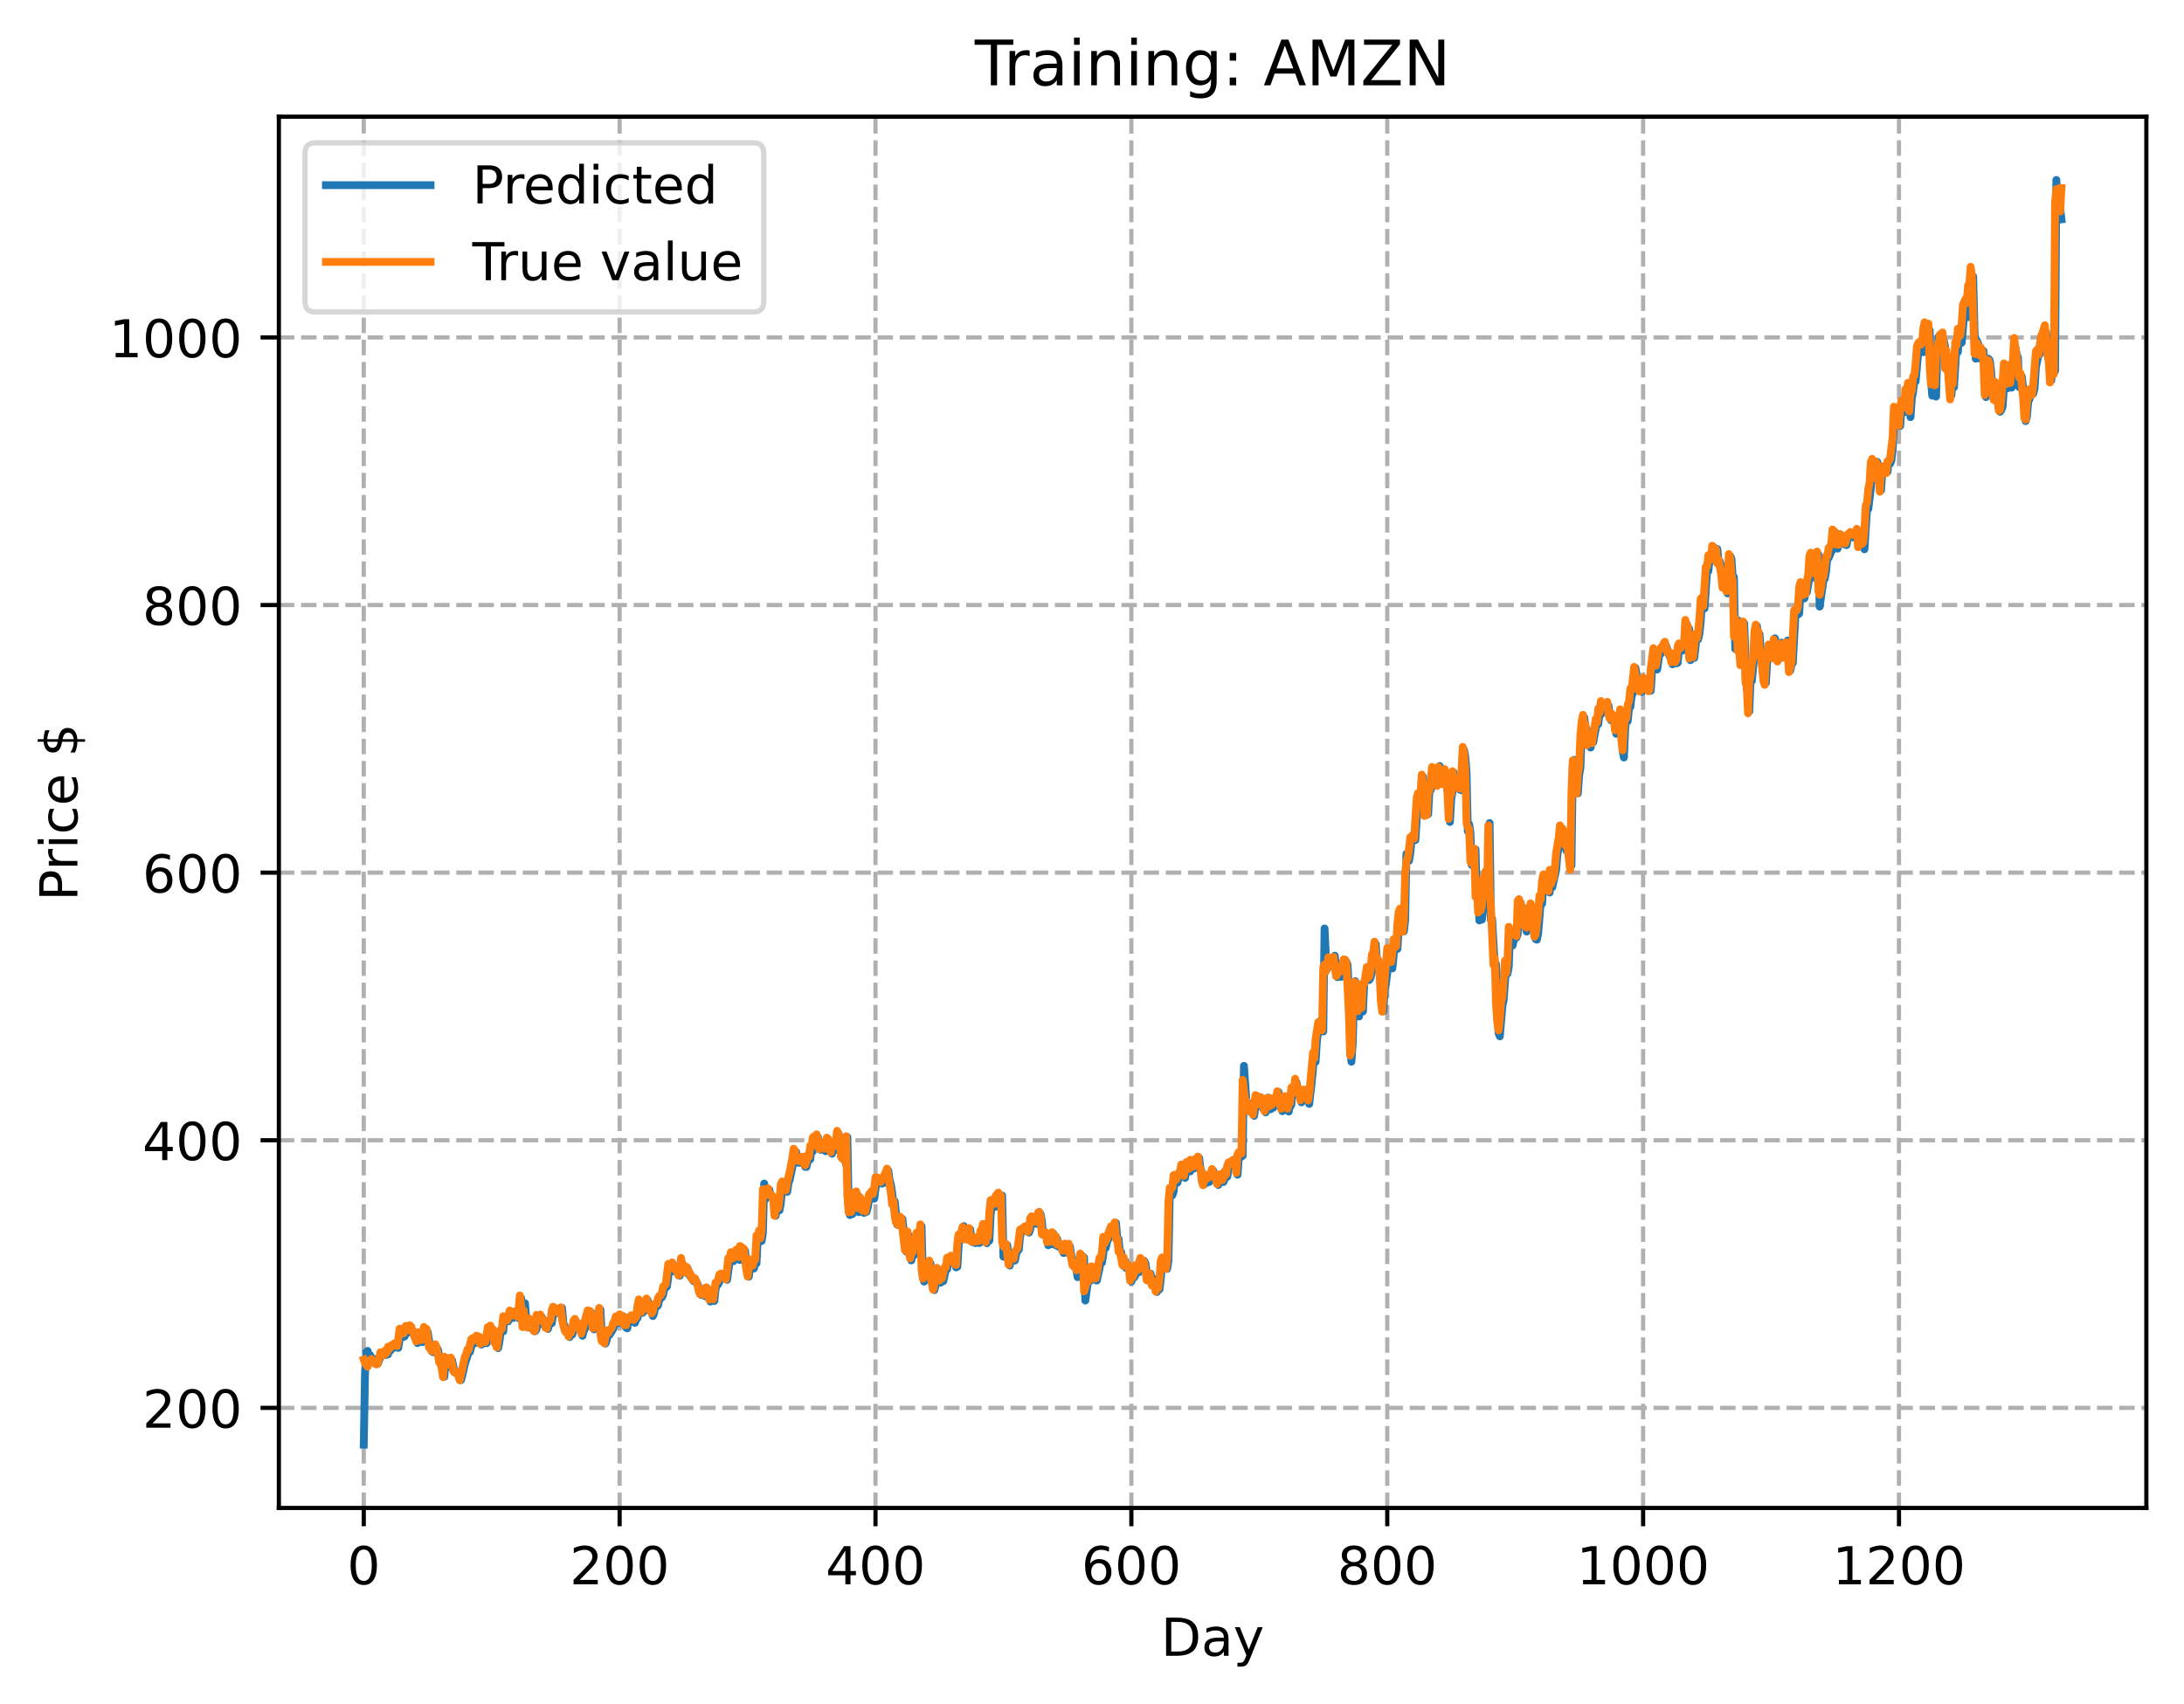 <?xml version="1.0" encoding="utf-8" standalone="no"?>
<!DOCTYPE svg PUBLIC "-//W3C//DTD SVG 1.1//EN"
  "http://www.w3.org/Graphics/SVG/1.1/DTD/svg11.dtd">
<!-- Created with matplotlib (https://matplotlib.org/) -->
<svg height="325.986pt" version="1.1" viewBox="0 0 417.648 325.986" width="417.648pt" xmlns="http://www.w3.org/2000/svg" xmlns:xlink="http://www.w3.org/1999/xlink">
 <defs>
  <style type="text/css">
*{stroke-linecap:butt;stroke-linejoin:round;}
  </style>
 </defs>
 <g id="figure_1">
  <g id="patch_1">
   <path d="M 0 325.986 
L 417.648 325.986 
L 417.648 0 
L 0 0 
z
" style="fill:#ffffff;"/>
  </g>
  <g id="axes_1">
   <g id="patch_2">
    <path d="M 53.328 288.43 
L 410.448 288.43 
L 410.448 22.318 
L 53.328 22.318 
z
" style="fill:#ffffff;"/>
   </g>
   <g id="matplotlib.axis_1">
    <g id="xtick_1">
     <g id="line2d_1">
      <path clip-path="url(#pf9df82bb56)" d="M 69.561 288.43 
L 69.561 22.318 
" style="fill:none;stroke:#b0b0b0;stroke-dasharray:2.96,1.28;stroke-dashoffset:0;stroke-width:0.8;"/>
     </g>
     <g id="line2d_2">
      <defs>
       <path d="M 0 0 
L 0 3.5 
" id="mb9425e0cae" style="stroke:#000000;stroke-width:0.8;"/>
      </defs>
      <g>
       <use style="stroke:#000000;stroke-width:0.8;" x="69.561" xlink:href="#mb9425e0cae" y="288.43"/>
      </g>
     </g>
     <g id="text_1">
      <!-- 0 -->
      <defs>
       <path d="M 31.781 66.406 
Q 24.172 66.406 20.328 58.906 
Q 16.5 51.422 16.5 36.375 
Q 16.5 21.391 20.328 13.891 
Q 24.172 6.391 31.781 6.391 
Q 39.453 6.391 43.281 13.891 
Q 47.125 21.391 47.125 36.375 
Q 47.125 51.422 43.281 58.906 
Q 39.453 66.406 31.781 66.406 
z
M 31.781 74.219 
Q 44.047 74.219 50.516 64.516 
Q 56.984 54.828 56.984 36.375 
Q 56.984 17.969 50.516 8.266 
Q 44.047 -1.422 31.781 -1.422 
Q 19.531 -1.422 13.062 8.266 
Q 6.594 17.969 6.594 36.375 
Q 6.594 54.828 13.062 64.516 
Q 19.531 74.219 31.781 74.219 
z
" id="DejaVuSans-48"/>
      </defs>
      <g transform="translate(66.38 303.029)scale(0.1 -0.1)">
       <use xlink:href="#DejaVuSans-48"/>
      </g>
     </g>
    </g>
    <g id="xtick_2">
     <g id="line2d_3">
      <path clip-path="url(#pf9df82bb56)" d="M 118.491 288.43 
L 118.491 22.318 
" style="fill:none;stroke:#b0b0b0;stroke-dasharray:2.96,1.28;stroke-dashoffset:0;stroke-width:0.8;"/>
     </g>
     <g id="line2d_4">
      <g>
       <use style="stroke:#000000;stroke-width:0.8;" x="118.491" xlink:href="#mb9425e0cae" y="288.43"/>
      </g>
     </g>
     <g id="text_2">
      <!-- 200 -->
      <defs>
       <path d="M 19.188 8.297 
L 53.609 8.297 
L 53.609 0 
L 7.328 0 
L 7.328 8.297 
Q 12.938 14.109 22.625 23.891 
Q 32.328 33.688 34.812 36.531 
Q 39.547 41.844 41.422 45.531 
Q 43.312 49.219 43.312 52.781 
Q 43.312 58.594 39.234 62.25 
Q 35.156 65.922 28.609 65.922 
Q 23.969 65.922 18.812 64.312 
Q 13.672 62.703 7.812 59.422 
L 7.812 69.391 
Q 13.766 71.781 18.938 73 
Q 24.125 74.219 28.422 74.219 
Q 39.75 74.219 46.484 68.547 
Q 53.219 62.891 53.219 53.422 
Q 53.219 48.922 51.531 44.891 
Q 49.859 40.875 45.406 35.406 
Q 44.188 33.984 37.641 27.219 
Q 31.109 20.453 19.188 8.297 
z
" id="DejaVuSans-50"/>
      </defs>
      <g transform="translate(108.948 303.029)scale(0.1 -0.1)">
       <use xlink:href="#DejaVuSans-50"/>
       <use x="63.623" xlink:href="#DejaVuSans-48"/>
       <use x="127.246" xlink:href="#DejaVuSans-48"/>
      </g>
     </g>
    </g>
    <g id="xtick_3">
     <g id="line2d_5">
      <path clip-path="url(#pf9df82bb56)" d="M 167.422 288.43 
L 167.422 22.318 
" style="fill:none;stroke:#b0b0b0;stroke-dasharray:2.96,1.28;stroke-dashoffset:0;stroke-width:0.8;"/>
     </g>
     <g id="line2d_6">
      <g>
       <use style="stroke:#000000;stroke-width:0.8;" x="167.422" xlink:href="#mb9425e0cae" y="288.43"/>
      </g>
     </g>
     <g id="text_3">
      <!-- 400 -->
      <defs>
       <path d="M 37.797 64.312 
L 12.891 25.391 
L 37.797 25.391 
z
M 35.203 72.906 
L 47.609 72.906 
L 47.609 25.391 
L 58.016 25.391 
L 58.016 17.188 
L 47.609 17.188 
L 47.609 0 
L 37.797 0 
L 37.797 17.188 
L 4.891 17.188 
L 4.891 26.703 
z
" id="DejaVuSans-52"/>
      </defs>
      <g transform="translate(157.878 303.029)scale(0.1 -0.1)">
       <use xlink:href="#DejaVuSans-52"/>
       <use x="63.623" xlink:href="#DejaVuSans-48"/>
       <use x="127.246" xlink:href="#DejaVuSans-48"/>
      </g>
     </g>
    </g>
    <g id="xtick_4">
     <g id="line2d_7">
      <path clip-path="url(#pf9df82bb56)" d="M 216.353 288.43 
L 216.353 22.318 
" style="fill:none;stroke:#b0b0b0;stroke-dasharray:2.96,1.28;stroke-dashoffset:0;stroke-width:0.8;"/>
     </g>
     <g id="line2d_8">
      <g>
       <use style="stroke:#000000;stroke-width:0.8;" x="216.353" xlink:href="#mb9425e0cae" y="288.43"/>
      </g>
     </g>
     <g id="text_4">
      <!-- 600 -->
      <defs>
       <path d="M 33.016 40.375 
Q 26.375 40.375 22.484 35.828 
Q 18.609 31.297 18.609 23.391 
Q 18.609 15.531 22.484 10.953 
Q 26.375 6.391 33.016 6.391 
Q 39.656 6.391 43.531 10.953 
Q 47.406 15.531 47.406 23.391 
Q 47.406 31.297 43.531 35.828 
Q 39.656 40.375 33.016 40.375 
z
M 52.594 71.297 
L 52.594 62.312 
Q 48.875 64.062 45.094 64.984 
Q 41.312 65.922 37.594 65.922 
Q 27.828 65.922 22.672 59.328 
Q 17.531 52.734 16.797 39.406 
Q 19.672 43.656 24.016 45.922 
Q 28.375 48.188 33.594 48.188 
Q 44.578 48.188 50.953 41.516 
Q 57.328 34.859 57.328 23.391 
Q 57.328 12.156 50.688 5.359 
Q 44.047 -1.422 33.016 -1.422 
Q 20.359 -1.422 13.672 8.266 
Q 6.984 17.969 6.984 36.375 
Q 6.984 53.656 15.188 63.938 
Q 23.391 74.219 37.203 74.219 
Q 40.922 74.219 44.703 73.484 
Q 48.484 72.75 52.594 71.297 
z
" id="DejaVuSans-54"/>
      </defs>
      <g transform="translate(206.809 303.029)scale(0.1 -0.1)">
       <use xlink:href="#DejaVuSans-54"/>
       <use x="63.623" xlink:href="#DejaVuSans-48"/>
       <use x="127.246" xlink:href="#DejaVuSans-48"/>
      </g>
     </g>
    </g>
    <g id="xtick_5">
     <g id="line2d_9">
      <path clip-path="url(#pf9df82bb56)" d="M 265.283 288.43 
L 265.283 22.318 
" style="fill:none;stroke:#b0b0b0;stroke-dasharray:2.96,1.28;stroke-dashoffset:0;stroke-width:0.8;"/>
     </g>
     <g id="line2d_10">
      <g>
       <use style="stroke:#000000;stroke-width:0.8;" x="265.283" xlink:href="#mb9425e0cae" y="288.43"/>
      </g>
     </g>
     <g id="text_5">
      <!-- 800 -->
      <defs>
       <path d="M 31.781 34.625 
Q 24.75 34.625 20.719 30.859 
Q 16.703 27.094 16.703 20.516 
Q 16.703 13.922 20.719 10.156 
Q 24.75 6.391 31.781 6.391 
Q 38.812 6.391 42.859 10.172 
Q 46.922 13.969 46.922 20.516 
Q 46.922 27.094 42.891 30.859 
Q 38.875 34.625 31.781 34.625 
z
M 21.922 38.812 
Q 15.578 40.375 12.031 44.719 
Q 8.5 49.078 8.5 55.328 
Q 8.5 64.062 14.719 69.141 
Q 20.953 74.219 31.781 74.219 
Q 42.672 74.219 48.875 69.141 
Q 55.078 64.062 55.078 55.328 
Q 55.078 49.078 51.531 44.719 
Q 48 40.375 41.703 38.812 
Q 48.828 37.156 52.797 32.312 
Q 56.781 27.484 56.781 20.516 
Q 56.781 9.906 50.312 4.234 
Q 43.844 -1.422 31.781 -1.422 
Q 19.734 -1.422 13.25 4.234 
Q 6.781 9.906 6.781 20.516 
Q 6.781 27.484 10.781 32.312 
Q 14.797 37.156 21.922 38.812 
z
M 18.312 54.391 
Q 18.312 48.734 21.844 45.562 
Q 25.391 42.391 31.781 42.391 
Q 38.141 42.391 41.719 45.562 
Q 45.312 48.734 45.312 54.391 
Q 45.312 60.062 41.719 63.234 
Q 38.141 66.406 31.781 66.406 
Q 25.391 66.406 21.844 63.234 
Q 18.312 60.062 18.312 54.391 
z
" id="DejaVuSans-56"/>
      </defs>
      <g transform="translate(255.74 303.029)scale(0.1 -0.1)">
       <use xlink:href="#DejaVuSans-56"/>
       <use x="63.623" xlink:href="#DejaVuSans-48"/>
       <use x="127.246" xlink:href="#DejaVuSans-48"/>
      </g>
     </g>
    </g>
    <g id="xtick_6">
     <g id="line2d_11">
      <path clip-path="url(#pf9df82bb56)" d="M 314.214 288.43 
L 314.214 22.318 
" style="fill:none;stroke:#b0b0b0;stroke-dasharray:2.96,1.28;stroke-dashoffset:0;stroke-width:0.8;"/>
     </g>
     <g id="line2d_12">
      <g>
       <use style="stroke:#000000;stroke-width:0.8;" x="314.214" xlink:href="#mb9425e0cae" y="288.43"/>
      </g>
     </g>
     <g id="text_6">
      <!-- 1000 -->
      <defs>
       <path d="M 12.406 8.297 
L 28.516 8.297 
L 28.516 63.922 
L 10.984 60.406 
L 10.984 69.391 
L 28.422 72.906 
L 38.281 72.906 
L 38.281 8.297 
L 54.391 8.297 
L 54.391 0 
L 12.406 0 
z
" id="DejaVuSans-49"/>
      </defs>
      <g transform="translate(301.489 303.029)scale(0.1 -0.1)">
       <use xlink:href="#DejaVuSans-49"/>
       <use x="63.623" xlink:href="#DejaVuSans-48"/>
       <use x="127.246" xlink:href="#DejaVuSans-48"/>
       <use x="190.869" xlink:href="#DejaVuSans-48"/>
      </g>
     </g>
    </g>
    <g id="xtick_7">
     <g id="line2d_13">
      <path clip-path="url(#pf9df82bb56)" d="M 363.144 288.43 
L 363.144 22.318 
" style="fill:none;stroke:#b0b0b0;stroke-dasharray:2.96,1.28;stroke-dashoffset:0;stroke-width:0.8;"/>
     </g>
     <g id="line2d_14">
      <g>
       <use style="stroke:#000000;stroke-width:0.8;" x="363.144" xlink:href="#mb9425e0cae" y="288.43"/>
      </g>
     </g>
     <g id="text_7">
      <!-- 1200 -->
      <g transform="translate(350.419 303.029)scale(0.1 -0.1)">
       <use xlink:href="#DejaVuSans-49"/>
       <use x="63.623" xlink:href="#DejaVuSans-50"/>
       <use x="127.246" xlink:href="#DejaVuSans-48"/>
       <use x="190.869" xlink:href="#DejaVuSans-48"/>
      </g>
     </g>
    </g>
    <g id="text_8">
     <!-- Day -->
     <defs>
      <path d="M 19.672 64.797 
L 19.672 8.109 
L 31.594 8.109 
Q 46.688 8.109 53.688 14.938 
Q 60.688 21.781 60.688 36.531 
Q 60.688 51.172 53.688 57.984 
Q 46.688 64.797 31.594 64.797 
z
M 9.812 72.906 
L 30.078 72.906 
Q 51.266 72.906 61.172 64.094 
Q 71.094 55.281 71.094 36.531 
Q 71.094 17.672 61.125 8.828 
Q 51.172 0 30.078 0 
L 9.812 0 
z
" id="DejaVuSans-68"/>
      <path d="M 34.281 27.484 
Q 23.391 27.484 19.188 25 
Q 14.984 22.516 14.984 16.5 
Q 14.984 11.719 18.141 8.906 
Q 21.297 6.109 26.703 6.109 
Q 34.188 6.109 38.703 11.406 
Q 43.219 16.703 43.219 25.484 
L 43.219 27.484 
z
M 52.203 31.203 
L 52.203 0 
L 43.219 0 
L 43.219 8.297 
Q 40.141 3.328 35.547 0.953 
Q 30.953 -1.422 24.312 -1.422 
Q 15.922 -1.422 10.953 3.297 
Q 6 8.016 6 15.922 
Q 6 25.141 12.172 29.828 
Q 18.359 34.516 30.609 34.516 
L 43.219 34.516 
L 43.219 35.406 
Q 43.219 41.609 39.141 45 
Q 35.062 48.391 27.688 48.391 
Q 23 48.391 18.547 47.266 
Q 14.109 46.141 10.016 43.891 
L 10.016 52.203 
Q 14.938 54.109 19.578 55.047 
Q 24.219 56 28.609 56 
Q 40.484 56 46.344 49.844 
Q 52.203 43.703 52.203 31.203 
z
" id="DejaVuSans-97"/>
      <path d="M 32.172 -5.078 
Q 28.375 -14.844 24.75 -17.812 
Q 21.141 -20.797 15.094 -20.797 
L 7.906 -20.797 
L 7.906 -13.281 
L 13.188 -13.281 
Q 16.891 -13.281 18.938 -11.516 
Q 21 -9.766 23.484 -3.219 
L 25.094 0.875 
L 2.984 54.688 
L 12.5 54.688 
L 29.594 11.922 
L 46.688 54.688 
L 56.203 54.688 
z
" id="DejaVuSans-121"/>
     </defs>
     <g transform="translate(222.015 316.707)scale(0.1 -0.1)">
      <use xlink:href="#DejaVuSans-68"/>
      <use x="77.002" xlink:href="#DejaVuSans-97"/>
      <use x="138.281" xlink:href="#DejaVuSans-121"/>
     </g>
    </g>
   </g>
   <g id="matplotlib.axis_2">
    <g id="ytick_1">
     <g id="line2d_15">
      <path clip-path="url(#pf9df82bb56)" d="M 53.328 269.284 
L 410.448 269.284 
" style="fill:none;stroke:#b0b0b0;stroke-dasharray:2.96,1.28;stroke-dashoffset:0;stroke-width:0.8;"/>
     </g>
     <g id="line2d_16">
      <defs>
       <path d="M 0 0 
L -3.5 0 
" id="m046a716f27" style="stroke:#000000;stroke-width:0.8;"/>
      </defs>
      <g>
       <use style="stroke:#000000;stroke-width:0.8;" x="53.328" xlink:href="#m046a716f27" y="269.284"/>
      </g>
     </g>
     <g id="text_9">
      <!-- 200 -->
      <g transform="translate(27.241 273.084)scale(0.1 -0.1)">
       <use xlink:href="#DejaVuSans-50"/>
       <use x="63.623" xlink:href="#DejaVuSans-48"/>
       <use x="127.246" xlink:href="#DejaVuSans-48"/>
      </g>
     </g>
    </g>
    <g id="ytick_2">
     <g id="line2d_17">
      <path clip-path="url(#pf9df82bb56)" d="M 53.328 218.098 
L 410.448 218.098 
" style="fill:none;stroke:#b0b0b0;stroke-dasharray:2.96,1.28;stroke-dashoffset:0;stroke-width:0.8;"/>
     </g>
     <g id="line2d_18">
      <g>
       <use style="stroke:#000000;stroke-width:0.8;" x="53.328" xlink:href="#m046a716f27" y="218.098"/>
      </g>
     </g>
     <g id="text_10">
      <!-- 400 -->
      <g transform="translate(27.241 221.898)scale(0.1 -0.1)">
       <use xlink:href="#DejaVuSans-52"/>
       <use x="63.623" xlink:href="#DejaVuSans-48"/>
       <use x="127.246" xlink:href="#DejaVuSans-48"/>
      </g>
     </g>
    </g>
    <g id="ytick_3">
     <g id="line2d_19">
      <path clip-path="url(#pf9df82bb56)" d="M 53.328 166.913 
L 410.448 166.913 
" style="fill:none;stroke:#b0b0b0;stroke-dasharray:2.96,1.28;stroke-dashoffset:0;stroke-width:0.8;"/>
     </g>
     <g id="line2d_20">
      <g>
       <use style="stroke:#000000;stroke-width:0.8;" x="53.328" xlink:href="#m046a716f27" y="166.913"/>
      </g>
     </g>
     <g id="text_11">
      <!-- 600 -->
      <g transform="translate(27.241 170.712)scale(0.1 -0.1)">
       <use xlink:href="#DejaVuSans-54"/>
       <use x="63.623" xlink:href="#DejaVuSans-48"/>
       <use x="127.246" xlink:href="#DejaVuSans-48"/>
      </g>
     </g>
    </g>
    <g id="ytick_4">
     <g id="line2d_21">
      <path clip-path="url(#pf9df82bb56)" d="M 53.328 115.727 
L 410.448 115.727 
" style="fill:none;stroke:#b0b0b0;stroke-dasharray:2.96,1.28;stroke-dashoffset:0;stroke-width:0.8;"/>
     </g>
     <g id="line2d_22">
      <g>
       <use style="stroke:#000000;stroke-width:0.8;" x="53.328" xlink:href="#m046a716f27" y="115.727"/>
      </g>
     </g>
     <g id="text_12">
      <!-- 800 -->
      <g transform="translate(27.241 119.526)scale(0.1 -0.1)">
       <use xlink:href="#DejaVuSans-56"/>
       <use x="63.623" xlink:href="#DejaVuSans-48"/>
       <use x="127.246" xlink:href="#DejaVuSans-48"/>
      </g>
     </g>
    </g>
    <g id="ytick_5">
     <g id="line2d_23">
      <path clip-path="url(#pf9df82bb56)" d="M 53.328 64.541 
L 410.448 64.541 
" style="fill:none;stroke:#b0b0b0;stroke-dasharray:2.96,1.28;stroke-dashoffset:0;stroke-width:0.8;"/>
     </g>
     <g id="line2d_24">
      <g>
       <use style="stroke:#000000;stroke-width:0.8;" x="53.328" xlink:href="#m046a716f27" y="64.541"/>
      </g>
     </g>
     <g id="text_13">
      <!-- 1000 -->
      <g transform="translate(20.878 68.34)scale(0.1 -0.1)">
       <use xlink:href="#DejaVuSans-49"/>
       <use x="63.623" xlink:href="#DejaVuSans-48"/>
       <use x="127.246" xlink:href="#DejaVuSans-48"/>
       <use x="190.869" xlink:href="#DejaVuSans-48"/>
      </g>
     </g>
    </g>
    <g id="text_14">
     <!-- Price $ -->
     <defs>
      <path d="M 19.672 64.797 
L 19.672 37.406 
L 32.078 37.406 
Q 38.969 37.406 42.719 40.969 
Q 46.484 44.531 46.484 51.125 
Q 46.484 57.672 42.719 61.234 
Q 38.969 64.797 32.078 64.797 
z
M 9.812 72.906 
L 32.078 72.906 
Q 44.344 72.906 50.609 67.359 
Q 56.891 61.812 56.891 51.125 
Q 56.891 40.328 50.609 34.812 
Q 44.344 29.297 32.078 29.297 
L 19.672 29.297 
L 19.672 0 
L 9.812 0 
z
" id="DejaVuSans-80"/>
      <path d="M 41.109 46.297 
Q 39.594 47.172 37.812 47.578 
Q 36.031 48 33.891 48 
Q 26.266 48 22.188 43.047 
Q 18.109 38.094 18.109 28.812 
L 18.109 0 
L 9.078 0 
L 9.078 54.688 
L 18.109 54.688 
L 18.109 46.188 
Q 20.953 51.172 25.484 53.578 
Q 30.031 56 36.531 56 
Q 37.453 56 38.578 55.875 
Q 39.703 55.766 41.062 55.516 
z
" id="DejaVuSans-114"/>
      <path d="M 9.422 54.688 
L 18.406 54.688 
L 18.406 0 
L 9.422 0 
z
M 9.422 75.984 
L 18.406 75.984 
L 18.406 64.594 
L 9.422 64.594 
z
" id="DejaVuSans-105"/>
      <path d="M 48.781 52.594 
L 48.781 44.188 
Q 44.969 46.297 41.141 47.344 
Q 37.312 48.391 33.406 48.391 
Q 24.656 48.391 19.812 42.844 
Q 14.984 37.312 14.984 27.297 
Q 14.984 17.281 19.812 11.734 
Q 24.656 6.203 33.406 6.203 
Q 37.312 6.203 41.141 7.25 
Q 44.969 8.297 48.781 10.406 
L 48.781 2.094 
Q 45.016 0.344 40.984 -0.531 
Q 36.969 -1.422 32.422 -1.422 
Q 20.062 -1.422 12.781 6.344 
Q 5.516 14.109 5.516 27.297 
Q 5.516 40.672 12.859 48.328 
Q 20.219 56 33.016 56 
Q 37.156 56 41.109 55.141 
Q 45.062 54.297 48.781 52.594 
z
" id="DejaVuSans-99"/>
      <path d="M 56.203 29.594 
L 56.203 25.203 
L 14.891 25.203 
Q 15.484 15.922 20.484 11.062 
Q 25.484 6.203 34.422 6.203 
Q 39.594 6.203 44.453 7.469 
Q 49.312 8.734 54.109 11.281 
L 54.109 2.781 
Q 49.266 0.734 44.188 -0.344 
Q 39.109 -1.422 33.891 -1.422 
Q 20.797 -1.422 13.156 6.188 
Q 5.516 13.812 5.516 26.812 
Q 5.516 40.234 12.766 48.109 
Q 20.016 56 32.328 56 
Q 43.359 56 49.781 48.891 
Q 56.203 41.797 56.203 29.594 
z
M 47.219 32.234 
Q 47.125 39.594 43.094 43.984 
Q 39.062 48.391 32.422 48.391 
Q 24.906 48.391 20.391 44.141 
Q 15.875 39.891 15.188 32.172 
z
" id="DejaVuSans-101"/>
      <path id="DejaVuSans-32"/>
      <path d="M 33.797 -14.703 
L 28.906 -14.703 
L 28.859 0 
Q 23.734 0.094 18.609 1.188 
Q 13.484 2.297 8.297 4.5 
L 8.297 13.281 
Q 13.281 10.156 18.375 8.562 
Q 23.484 6.984 28.906 6.938 
L 28.906 29.203 
Q 18.109 30.953 13.203 35.156 
Q 8.297 39.359 8.297 46.688 
Q 8.297 54.641 13.625 59.219 
Q 18.953 63.812 28.906 64.5 
L 28.906 75.984 
L 33.797 75.984 
L 33.797 64.656 
Q 38.328 64.453 42.578 63.688 
Q 46.828 62.938 50.875 61.625 
L 50.875 53.078 
Q 46.828 55.125 42.547 56.25 
Q 38.281 57.375 33.797 57.562 
L 33.797 36.719 
Q 44.875 35.016 50.094 30.609 
Q 55.328 26.219 55.328 18.609 
Q 55.328 10.359 49.781 5.594 
Q 44.234 0.828 33.797 0.094 
z
M 28.906 37.594 
L 28.906 57.625 
Q 23.25 56.984 20.266 54.391 
Q 17.281 51.812 17.281 47.516 
Q 17.281 43.312 20.031 40.969 
Q 22.797 38.625 28.906 37.594 
z
M 33.797 28.219 
L 33.797 7.078 
Q 39.984 7.906 43.141 10.594 
Q 46.297 13.281 46.297 17.672 
Q 46.297 21.969 43.281 24.5 
Q 40.281 27.047 33.797 28.219 
z
" id="DejaVuSans-36"/>
     </defs>
     <g transform="translate(14.798 172.342)rotate(-90)scale(0.1 -0.1)">
      <use xlink:href="#DejaVuSans-80"/>
      <use x="58.553" xlink:href="#DejaVuSans-114"/>
      <use x="99.666" xlink:href="#DejaVuSans-105"/>
      <use x="127.449" xlink:href="#DejaVuSans-99"/>
      <use x="182.43" xlink:href="#DejaVuSans-101"/>
      <use x="243.953" xlink:href="#DejaVuSans-32"/>
      <use x="275.74" xlink:href="#DejaVuSans-36"/>
     </g>
    </g>
   </g>
   <g id="line2d_25">
    <path clip-path="url(#pf9df82bb56)" d="M 69.561 276.334 
L 69.806 262.539 
L 70.05 258.597 
L 70.295 258.389 
L 70.539 259.555 
L 70.784 259.199 
L 71.029 260.549 
L 71.273 259.815 
L 71.518 260.562 
L 71.763 260.452 
L 72.252 260.851 
L 72.986 258.924 
L 73.72 259.22 
L 73.965 258.255 
L 74.209 259.054 
L 74.454 257.852 
L 74.699 258.299 
L 74.943 257.818 
L 75.188 257.59 
L 75.433 257.77 
L 75.677 257.157 
L 76.166 257.817 
L 76.656 254.672 
L 77.145 255.728 
L 77.39 255.605 
L 77.634 254.411 
L 77.879 254.003 
L 78.124 254.873 
L 78.368 254.567 
L 78.613 253.882 
L 79.102 255.009 
L 79.347 255.864 
L 79.592 255.832 
L 79.836 256.901 
L 80.081 255.151 
L 80.326 255.951 
L 80.815 256.717 
L 81.304 254.412 
L 81.549 254.981 
L 81.794 254.802 
L 82.283 257.858 
L 82.527 258.002 
L 82.772 258.628 
L 83.017 258.402 
L 83.261 258.508 
L 83.506 257.749 
L 83.751 258.162 
L 84.24 260.863 
L 84.485 260.905 
L 84.974 263.351 
L 85.219 259.664 
L 85.463 261.429 
L 85.708 261.503 
L 85.953 261.004 
L 86.197 260.927 
L 86.442 260.179 
L 86.931 262.46 
L 87.176 262.629 
L 87.421 262.44 
L 87.665 262.545 
L 88.154 263.983 
L 88.399 263.121 
L 88.888 260.927 
L 89.622 258.651 
L 89.867 258.585 
L 90.356 256.699 
L 90.601 256.611 
L 90.846 256.908 
L 91.09 256.214 
L 91.335 255.887 
L 91.58 256.309 
L 91.824 255.859 
L 92.069 257.19 
L 92.314 256.534 
L 92.558 256.222 
L 93.048 256.921 
L 93.292 256.158 
L 93.537 254.251 
L 93.781 254.759 
L 94.026 254.115 
L 94.271 255.339 
L 94.515 254.608 
L 94.76 256.98 
L 95.249 257.864 
L 95.494 256.698 
L 95.739 254.869 
L 95.983 254.632 
L 96.228 254.662 
L 96.473 252.109 
L 96.717 252.83 
L 96.962 252.569 
L 97.207 252.727 
L 97.451 252.211 
L 97.696 251.111 
L 97.941 251.433 
L 98.185 252.088 
L 98.43 251.409 
L 98.675 251.076 
L 99.164 252.104 
L 99.409 250.658 
L 99.653 248.317 
L 99.898 250.216 
L 100.142 253.759 
L 100.387 249.275 
L 100.632 252.104 
L 100.876 252.613 
L 101.121 253.928 
L 101.366 252.354 
L 101.61 253.624 
L 101.855 254.218 
L 102.1 253.55 
L 102.344 254.622 
L 102.589 254.284 
L 102.834 251.779 
L 103.078 252.342 
L 103.323 253.265 
L 103.568 251.889 
L 104.057 252.686 
L 104.302 252.914 
L 104.546 253.874 
L 104.791 254.184 
L 105.036 253.348 
L 105.525 253.074 
L 105.769 251.363 
L 106.014 250.63 
L 106.259 250.987 
L 106.503 250.693 
L 106.748 250.676 
L 106.993 251.282 
L 107.237 250.505 
L 107.482 250.17 
L 107.727 252.993 
L 108.461 255.005 
L 108.705 254.725 
L 108.95 255.744 
L 109.195 254.939 
L 109.439 255.267 
L 109.929 253.169 
L 110.173 252.742 
L 110.418 253.824 
L 110.663 253.193 
L 110.907 254.369 
L 111.152 254.354 
L 111.397 255.503 
L 111.641 254.536 
L 111.886 254.088 
L 112.13 253.166 
L 112.375 251.79 
L 112.62 251.32 
L 112.864 252.425 
L 113.109 251.089 
L 113.598 254.268 
L 113.843 253.948 
L 114.088 253.381 
L 114.332 251.991 
L 114.577 252.109 
L 114.822 250.49 
L 115.066 255.423 
L 115.311 256.274 
L 115.556 255.64 
L 115.8 256.979 
L 116.045 256.256 
L 116.29 254.523 
L 116.534 255.357 
L 117.268 254.206 
L 117.513 253.305 
L 117.757 253.079 
L 118.002 252.222 
L 118.491 253.08 
L 118.736 251.739 
L 118.981 252.307 
L 119.225 251.789 
L 119.47 253.473 
L 119.715 253.935 
L 119.959 254.076 
L 120.204 252.066 
L 120.449 252.886 
L 120.938 251.9 
L 121.183 252.708 
L 121.427 253.027 
L 121.672 252.3 
L 121.917 252.121 
L 122.161 250.035 
L 122.406 249.114 
L 122.651 250.895 
L 122.895 251.11 
L 123.14 250.272 
L 123.385 250.65 
L 123.874 248.719 
L 124.363 250.784 
L 124.608 250.891 
L 124.852 251.725 
L 125.097 251.15 
L 125.342 249.581 
L 125.586 249.929 
L 125.831 249.704 
L 126.076 248.653 
L 126.32 248.286 
L 126.565 248.163 
L 126.81 247.654 
L 127.054 246.496 
L 127.544 246.095 
L 128.033 242.456 
L 128.278 242.786 
L 128.767 241.88 
L 129.012 243.216 
L 129.256 242.704 
L 129.501 242.882 
L 129.99 244.019 
L 130.235 243.149 
L 130.479 241.628 
L 130.724 242.876 
L 131.213 243.449 
L 131.458 242.537 
L 131.947 244.053 
L 132.192 244.059 
L 132.437 244.788 
L 132.681 245.078 
L 132.926 244.706 
L 133.415 245.68 
L 133.66 246.259 
L 133.905 247.566 
L 134.149 247.708 
L 134.639 247.126 
L 134.883 247.945 
L 135.128 246.731 
L 135.373 246.563 
L 135.862 248.967 
L 136.351 248.025 
L 136.596 248.845 
L 136.84 246.6 
L 137.085 245.795 
L 137.33 245.669 
L 137.574 245.169 
L 137.819 244.165 
L 138.064 243.989 
L 138.308 244.316 
L 138.798 244.541 
L 139.042 244.803 
L 139.532 241.265 
L 139.776 241.082 
L 140.021 239.892 
L 140.266 241.237 
L 140.51 240.322 
L 140.755 240.735 
L 141 239.231 
L 141.489 241.006 
L 141.733 238.743 
L 141.978 239.191 
L 142.223 240.23 
L 142.467 239.24 
L 142.712 241.687 
L 143.201 244.196 
L 143.446 242.202 
L 143.691 241.374 
L 143.935 241.721 
L 144.18 242.629 
L 144.425 241.374 
L 144.669 241.652 
L 144.914 236.538 
L 145.159 237.564 
L 145.403 235.778 
L 145.648 237.372 
L 145.893 235.863 
L 146.137 226.383 
L 146.382 229.361 
L 146.627 228.269 
L 146.871 228.671 
L 147.116 227.562 
L 147.361 228.867 
L 147.85 228.952 
L 148.094 229.449 
L 148.339 232.547 
L 148.584 230.911 
L 148.828 230.081 
L 149.073 231.494 
L 149.318 230.129 
L 149.562 227.268 
L 149.807 226.576 
L 150.052 227.267 
L 150.296 227.392 
L 150.541 227.966 
L 150.786 226.273 
L 151.03 225.617 
L 151.764 222.071 
L 152.009 220.345 
L 152.254 220.348 
L 152.498 222.374 
L 152.743 221.978 
L 152.988 222.432 
L 153.232 221.74 
L 153.477 222.362 
L 153.721 221.732 
L 153.966 223.178 
L 154.211 223.214 
L 154.7 221.206 
L 154.945 221.751 
L 155.189 219.781 
L 155.434 220.23 
L 155.679 218.092 
L 155.923 217.948 
L 156.168 218.903 
L 156.413 217.518 
L 156.657 219.134 
L 156.902 219.926 
L 157.147 218.739 
L 157.391 219.321 
L 157.636 219.294 
L 157.881 220.198 
L 158.37 218.225 
L 158.615 218.503 
L 158.859 219.071 
L 159.104 220.68 
L 159.349 218.989 
L 159.838 219.952 
L 160.082 218.774 
L 160.327 216.781 
L 160.572 217.455 
L 160.816 218.696 
L 161.061 221.493 
L 161.306 221.499 
L 161.55 219.873 
L 161.795 222.735 
L 162.04 217.494 
L 162.284 230.472 
L 162.529 232.412 
L 162.774 231.059 
L 163.018 232.226 
L 163.508 228.824 
L 163.752 228.81 
L 163.997 228.564 
L 164.242 231.86 
L 164.486 229.89 
L 164.731 229.601 
L 165.22 232.003 
L 165.465 231.452 
L 165.709 231.802 
L 165.954 230.885 
L 166.199 229.39 
L 166.443 228.665 
L 166.688 229.081 
L 166.933 228.301 
L 167.177 229.277 
L 167.667 225.686 
L 167.911 225.85 
L 168.156 225.73 
L 168.645 226.391 
L 168.89 226.336 
L 169.135 225.172 
L 169.624 224.673 
L 169.869 223.894 
L 170.113 225.668 
L 170.358 226.584 
L 170.603 228.114 
L 170.847 230.531 
L 171.092 229.77 
L 171.581 234.246 
L 171.826 233.859 
L 172.07 234.13 
L 172.315 233.077 
L 172.56 233.141 
L 173.294 239.385 
L 173.538 236.965 
L 173.783 236.29 
L 174.028 239.848 
L 174.272 241.09 
L 174.517 239.368 
L 174.762 240.126 
L 175.006 238.079 
L 175.251 237.994 
L 175.496 236.505 
L 175.74 236.577 
L 175.985 237.322 
L 176.23 234.524 
L 176.474 244.103 
L 176.719 245.14 
L 176.964 243.772 
L 177.208 243.199 
L 177.453 242.12 
L 177.942 241.666 
L 178.187 244.544 
L 178.676 246.768 
L 178.921 245.866 
L 179.165 243.321 
L 179.41 242.951 
L 179.655 244.841 
L 179.899 245.334 
L 180.144 244.696 
L 180.389 245.069 
L 180.878 242.775 
L 181.123 242.779 
L 181.367 240.937 
L 181.612 241.41 
L 181.857 241.479 
L 182.101 240.47 
L 182.346 240.972 
L 182.835 242.418 
L 183.08 242.293 
L 183.325 238.15 
L 183.569 236.553 
L 183.814 237.081 
L 184.303 234.524 
L 184.548 237.011 
L 185.037 236.865 
L 185.282 237.152 
L 185.526 235.147 
L 185.771 236.9 
L 186.016 237.61 
L 186.26 237.174 
L 186.505 237.774 
L 186.75 237.041 
L 186.994 237.638 
L 187.239 237.774 
L 187.484 237.626 
L 187.728 235.839 
L 187.973 235.551 
L 188.218 234.448 
L 188.462 235.522 
L 188.707 237.803 
L 188.952 236.379 
L 189.196 237.302 
L 189.441 232.313 
L 189.685 230.335 
L 189.93 230.848 
L 190.175 229.932 
L 190.419 230.824 
L 190.664 228.915 
L 191.153 228.736 
L 191.398 229.385 
L 191.643 228.68 
L 191.887 240.365 
L 192.377 238.618 
L 192.621 238.162 
L 192.866 240.765 
L 193.111 242.073 
L 193.355 240.253 
L 193.6 240.948 
L 193.845 240.545 
L 194.089 241.11 
L 194.334 239.814 
L 194.579 239.274 
L 194.823 239.052 
L 195.068 236.58 
L 195.312 235.329 
L 195.557 235.557 
L 195.802 235.002 
L 196.291 234.715 
L 196.536 235.452 
L 196.78 235.764 
L 197.025 235.113 
L 197.27 233.121 
L 197.514 232.811 
L 197.759 233.973 
L 198.004 234.07 
L 198.248 233.228 
L 198.493 234.113 
L 198.738 231.83 
L 198.982 232.202 
L 199.227 233.508 
L 199.472 236.177 
L 199.716 235.56 
L 199.961 236.092 
L 200.206 236.037 
L 200.45 238.185 
L 200.695 237.032 
L 200.94 238.009 
L 201.184 237.516 
L 201.429 235.956 
L 201.673 238.055 
L 201.918 238.207 
L 202.163 236.95 
L 202.407 238.446 
L 202.652 238.314 
L 202.897 238.72 
L 203.141 238.452 
L 203.386 239.667 
L 203.631 239.53 
L 203.875 238.107 
L 204.12 238.346 
L 204.365 239.717 
L 204.609 238.441 
L 204.854 240.072 
L 205.099 240.819 
L 205.343 242.233 
L 205.588 241.538 
L 206.077 244.299 
L 206.322 242.738 
L 206.567 242.578 
L 206.811 240.085 
L 207.056 240.706 
L 207.3 240.524 
L 207.545 248.764 
L 208.034 245.161 
L 208.279 245.193 
L 208.524 244.407 
L 208.768 242.539 
L 209.013 242.593 
L 209.502 244.866 
L 209.747 244.93 
L 210.236 242.75 
L 210.481 241.245 
L 210.726 241.515 
L 210.97 239.935 
L 211.215 237.126 
L 211.46 238.674 
L 211.704 237.528 
L 212.194 236.475 
L 212.683 234.655 
L 213.172 235.659 
L 213.417 233.921 
L 213.661 237.026 
L 213.906 236.992 
L 214.151 239.613 
L 214.395 239.459 
L 214.885 242.163 
L 215.129 241.112 
L 215.374 242.567 
L 215.619 241.84 
L 215.863 242.392 
L 216.108 242.552 
L 216.353 245.13 
L 216.597 244.229 
L 216.842 244.407 
L 217.087 244.05 
L 217.331 242.384 
L 217.576 242.695 
L 217.821 243.335 
L 218.065 241.644 
L 218.31 241.124 
L 218.555 241.545 
L 218.799 241.17 
L 219.044 241.621 
L 219.533 244.92 
L 220.022 243.601 
L 220.512 245.969 
L 220.756 244.658 
L 221.246 247.121 
L 221.49 246.399 
L 221.735 246.616 
L 221.98 244.582 
L 222.224 241.509 
L 222.469 241.171 
L 222.958 242.559 
L 223.203 242.699 
L 223.448 241.082 
L 223.692 228.47 
L 223.937 228.136 
L 224.182 228.623 
L 224.426 227.985 
L 224.671 225.213 
L 224.916 224.955 
L 225.16 226.217 
L 225.405 225.227 
L 225.894 224.219 
L 226.139 223.068 
L 226.383 224.971 
L 226.628 225.295 
L 226.873 223.621 
L 227.117 222.812 
L 227.362 223.745 
L 227.607 224.066 
L 227.851 222.465 
L 228.096 222.48 
L 228.341 223.502 
L 228.585 222.199 
L 228.83 222.626 
L 229.075 222.819 
L 229.319 221.484 
L 229.564 223.588 
L 229.809 224.159 
L 230.053 226.237 
L 230.298 226.544 
L 230.543 224.926 
L 230.787 226.235 
L 231.032 225.435 
L 231.276 226.082 
L 231.521 225.28 
L 231.766 225.494 
L 232.01 223.945 
L 232.255 224.793 
L 232.744 225.538 
L 232.989 226.654 
L 233.478 224.989 
L 233.968 226.086 
L 234.212 225.485 
L 234.457 224.569 
L 234.702 225.074 
L 234.946 223.422 
L 235.191 222.839 
L 235.68 222.983 
L 235.925 222.208 
L 236.17 222.744 
L 236.414 222.002 
L 236.659 224.699 
L 236.904 221.177 
L 237.148 220.825 
L 237.393 221.239 
L 237.637 221.066 
L 237.882 203.874 
L 238.371 210.915 
L 238.616 210.833 
L 238.861 212.554 
L 239.105 212.384 
L 239.35 211.972 
L 239.839 213.421 
L 240.329 209.623 
L 240.573 209.982 
L 241.063 211.587 
L 241.307 210.084 
L 241.552 212.072 
L 241.797 212.2 
L 242.041 212.77 
L 242.286 212.335 
L 242.531 209.955 
L 243.02 212.156 
L 243.264 210.501 
L 243.509 211.866 
L 243.754 210.84 
L 243.998 210.583 
L 244.243 210.749 
L 244.488 208.87 
L 244.732 210.66 
L 245.222 212.541 
L 245.466 212.111 
L 245.711 210.609 
L 245.956 209.818 
L 246.2 210.881 
L 246.445 212.607 
L 246.69 211.624 
L 246.934 211.35 
L 247.179 208.476 
L 247.424 209.49 
L 247.668 209.041 
L 247.913 207.013 
L 248.158 208.201 
L 248.647 208.705 
L 248.892 210.849 
L 249.381 208.488 
L 250.115 209.676 
L 250.359 211.152 
L 250.849 206.904 
L 251.338 201.55 
L 251.583 203.09 
L 251.827 199.169 
L 252.317 195.404 
L 252.561 196.139 
L 252.806 195.944 
L 253.051 197.295 
L 253.295 177.599 
L 253.54 182.719 
L 253.785 185.345 
L 254.029 184.795 
L 254.274 183.281 
L 254.519 183.221 
L 254.763 183.672 
L 255.008 184.906 
L 255.252 182.793 
L 255.742 186.894 
L 255.986 185.886 
L 256.231 185.78 
L 256.476 186.85 
L 256.72 185.43 
L 257.454 183.956 
L 257.699 184.567 
L 258.188 194.808 
L 258.433 203.087 
L 258.678 199.558 
L 258.922 191.181 
L 259.167 187.677 
L 259.656 190.101 
L 259.901 194.429 
L 260.146 190.07 
L 260.635 193.484 
L 260.88 188.111 
L 261.369 187.339 
L 261.613 185.696 
L 261.858 187.436 
L 262.103 186.987 
L 262.347 185.982 
L 262.592 182.981 
L 262.837 182.972 
L 263.081 180.556 
L 263.326 183.953 
L 263.571 183.664 
L 264.06 186.012 
L 264.305 191.969 
L 264.549 193.419 
L 264.794 189.231 
L 265.039 188.119 
L 265.283 186.102 
L 265.528 182.286 
L 265.773 183.272 
L 266.017 182.507 
L 266.262 185.23 
L 266.751 180.398 
L 266.996 180.798 
L 267.24 181.5 
L 267.485 177.015 
L 267.73 175.051 
L 267.974 174.462 
L 268.219 177.379 
L 268.464 178.159 
L 268.708 175.997 
L 268.953 163.308 
L 269.198 164.505 
L 269.442 164.649 
L 269.687 163.214 
L 269.932 160.727 
L 270.176 160.398 
L 270.421 160.271 
L 270.666 160.682 
L 271.155 152.852 
L 271.4 152.708 
L 271.644 153.307 
L 271.889 152.87 
L 272.134 148.591 
L 272.378 150.523 
L 272.623 155.942 
L 273.112 155.737 
L 273.357 151.03 
L 273.601 151.126 
L 273.846 150.024 
L 274.091 146.939 
L 274.335 149.825 
L 274.58 148.047 
L 274.825 148.106 
L 275.069 149.722 
L 275.314 146.513 
L 275.559 147.235 
L 275.803 149.718 
L 276.048 148.972 
L 276.293 149.352 
L 276.537 148.486 
L 276.782 151.132 
L 277.027 151.192 
L 277.271 157.216 
L 277.516 152.76 
L 277.761 151.545 
L 278.005 147.778 
L 278.25 148.81 
L 278.495 150.443 
L 278.984 150.598 
L 279.228 151.075 
L 279.473 151.136 
L 279.718 148.03 
L 279.962 143.445 
L 280.207 144.71 
L 280.452 147.809 
L 280.696 159.022 
L 280.941 157.665 
L 281.186 159.221 
L 281.43 165.439 
L 281.92 162.738 
L 282.164 162.465 
L 282.409 171.307 
L 282.654 169.223 
L 282.898 176.056 
L 283.143 173.637 
L 283.388 175.895 
L 283.632 173.931 
L 283.877 167.68 
L 284.122 168.077 
L 284.366 167.205 
L 284.611 171.751 
L 284.856 157.433 
L 285.1 175.946 
L 285.345 175.777 
L 285.834 184.546 
L 286.079 184.383 
L 286.568 197.592 
L 286.813 198.219 
L 287.302 192.427 
L 287.547 191.247 
L 288.036 184.388 
L 288.281 186.234 
L 288.525 184.851 
L 288.77 177.923 
L 289.015 180.392 
L 289.259 180.84 
L 289.749 178.499 
L 289.993 179.345 
L 290.238 178.705 
L 290.483 172.682 
L 290.727 172.593 
L 290.972 173.525 
L 291.216 173.582 
L 291.461 177.088 
L 291.706 177.246 
L 291.95 178.187 
L 292.195 177.685 
L 292.44 174.832 
L 292.684 174.43 
L 292.929 173.642 
L 293.174 174.008 
L 293.418 177.946 
L 293.663 179.623 
L 293.908 179.739 
L 294.152 178.451 
L 294.642 172.44 
L 294.886 172.887 
L 295.131 169.5 
L 295.376 167.764 
L 295.62 168.877 
L 295.865 168.173 
L 296.11 169.058 
L 296.354 170.718 
L 296.599 166.878 
L 296.843 169.695 
L 297.577 166.416 
L 297.822 163.425 
L 298.311 161.045 
L 298.556 158.496 
L 298.801 160.405 
L 299.045 159.237 
L 299.29 159.119 
L 299.535 162.704 
L 299.779 161.03 
L 300.024 162.872 
L 300.269 165.849 
L 300.513 165.559 
L 300.758 146.868 
L 301.003 145.346 
L 301.247 149.943 
L 301.492 149.77 
L 301.737 151.755 
L 301.981 148.258 
L 302.226 146.81 
L 302.471 139.875 
L 302.96 137.242 
L 303.204 139.297 
L 303.449 139.449 
L 303.694 142.304 
L 303.938 142.564 
L 304.183 142.991 
L 304.428 140.721 
L 304.672 141.997 
L 305.162 139.385 
L 305.406 138.302 
L 305.651 138.501 
L 305.896 136.168 
L 306.14 136.67 
L 306.385 134.853 
L 306.63 135.718 
L 306.874 135.068 
L 307.119 135.006 
L 307.364 134.813 
L 307.608 134.944 
L 307.853 137.397 
L 308.098 137.779 
L 308.342 137.071 
L 308.587 137.654 
L 308.831 137.837 
L 309.076 140.359 
L 309.321 137.298 
L 309.565 137.676 
L 309.81 138.721 
L 310.055 136.193 
L 310.299 143.626 
L 310.544 144.888 
L 310.789 139.339 
L 311.033 137.181 
L 311.278 137.918 
L 311.523 135.265 
L 311.767 135.236 
L 312.012 133.166 
L 312.257 132.584 
L 312.746 127.754 
L 313.235 130.649 
L 313.48 130.115 
L 313.725 131.732 
L 313.969 132.339 
L 314.214 131.49 
L 314.459 130.019 
L 314.948 129.921 
L 315.437 132.136 
L 315.682 132.123 
L 315.926 128.156 
L 316.416 124.656 
L 316.905 128.055 
L 317.394 124.674 
L 317.639 124.992 
L 317.884 124.169 
L 318.128 124.14 
L 318.373 123.396 
L 318.618 123.548 
L 319.352 125.677 
L 319.596 124.983 
L 319.841 127.057 
L 320.086 126.791 
L 320.33 125.875 
L 320.575 126.877 
L 320.819 126.781 
L 321.064 124.348 
L 321.309 123.718 
L 321.553 124.219 
L 321.798 124.435 
L 322.287 122.751 
L 322.532 119.296 
L 322.777 120.09 
L 323.021 120.263 
L 323.266 126.277 
L 323.511 123.81 
L 323.755 125.88 
L 324 125.845 
L 324.489 121.477 
L 324.734 122.296 
L 324.979 121.22 
L 325.223 118.95 
L 325.468 114.866 
L 325.713 115.224 
L 325.957 116.37 
L 326.447 109.11 
L 326.691 109.24 
L 326.936 106.772 
L 327.18 106.654 
L 327.425 107.125 
L 327.67 104.638 
L 328.159 105.449 
L 328.404 105.017 
L 328.648 107.562 
L 328.893 107.41 
L 329.382 109.176 
L 329.627 112.023 
L 329.872 110.734 
L 330.116 111.635 
L 330.361 113.502 
L 330.606 111.689 
L 330.85 106.349 
L 331.095 106.821 
L 331.34 110.271 
L 331.584 110.404 
L 331.829 124.113 
L 332.074 118.476 
L 332.318 118.653 
L 332.563 124.291 
L 332.807 124.376 
L 333.052 126.909 
L 333.297 119.112 
L 333.541 119.22 
L 334.031 131.78 
L 334.275 132.097 
L 334.52 136.057 
L 334.765 129.88 
L 335.009 130.242 
L 335.988 119.732 
L 336.233 122.077 
L 336.477 121.307 
L 336.722 124.562 
L 336.967 125.409 
L 337.456 129.894 
L 337.701 130.604 
L 337.945 126.405 
L 338.19 125.112 
L 338.679 124.265 
L 338.924 124.026 
L 339.168 125.782 
L 339.413 122.087 
L 339.658 123.259 
L 339.902 125.642 
L 340.147 126.125 
L 340.636 122.919 
L 341.126 124.383 
L 341.37 125.66 
L 341.615 122.896 
L 341.86 122.515 
L 342.104 124.403 
L 342.349 128.273 
L 342.594 127.125 
L 342.838 126.839 
L 343.328 117.782 
L 343.572 117.456 
L 343.817 117.558 
L 344.062 117.353 
L 344.306 113.275 
L 344.551 112.158 
L 344.795 113.922 
L 345.04 114.466 
L 345.285 113.457 
L 345.529 113.294 
L 346.019 110.419 
L 346.263 107.383 
L 346.508 106.668 
L 346.753 107.642 
L 347.242 110.629 
L 347.487 107.585 
L 347.731 106.082 
L 347.976 116.029 
L 348.71 110.968 
L 348.955 110.699 
L 349.199 109.29 
L 349.444 106.651 
L 349.689 106.721 
L 350.178 105.542 
L 350.423 105.176 
L 350.667 102.063 
L 350.912 101.791 
L 351.156 102.499 
L 351.401 104.948 
L 351.646 104.102 
L 351.89 103.725 
L 352.135 102.449 
L 352.624 103.498 
L 352.869 104.186 
L 353.114 104.269 
L 353.358 103.143 
L 353.848 101.907 
L 354.582 102.855 
L 354.826 102.479 
L 355.071 102.42 
L 355.316 101.939 
L 355.56 104.357 
L 356.05 103.643 
L 356.294 103.848 
L 356.539 105.066 
L 357.028 97.397 
L 357.273 97.374 
L 357.762 93.351 
L 358.007 89.3 
L 358.251 88.342 
L 358.741 91.621 
L 358.985 88.339 
L 359.475 90.992 
L 359.719 93.777 
L 359.964 89.887 
L 360.209 89.384 
L 360.453 89.977 
L 360.698 89.983 
L 360.943 90.272 
L 361.187 88.071 
L 361.432 88.707 
L 361.677 88.137 
L 361.921 86.05 
L 362.411 78.175 
L 362.9 80.619 
L 363.144 80.649 
L 363.389 81.457 
L 363.634 77.875 
L 363.878 76.978 
L 364.123 78.279 
L 364.368 78.78 
L 364.612 75.093 
L 364.857 75.847 
L 365.102 74.227 
L 365.346 79.782 
L 365.591 76.255 
L 365.836 74.998 
L 366.08 72.768 
L 366.325 72.961 
L 366.814 67.579 
L 367.304 67.246 
L 367.793 67.358 
L 368.038 64.115 
L 368.282 63.39 
L 368.527 64.329 
L 369.016 63.179 
L 369.261 72.679 
L 369.505 75.684 
L 369.75 69.798 
L 369.995 70.586 
L 370.239 75.854 
L 370.484 66.65 
L 370.729 64.411 
L 370.973 66.21 
L 371.218 65.046 
L 371.463 64.754 
L 371.707 65.104 
L 371.952 66.262 
L 372.197 70.466 
L 372.441 68.41 
L 372.686 72.295 
L 372.931 72.854 
L 373.175 75.611 
L 373.42 71.823 
L 373.665 74.06 
L 374.154 65.906 
L 374.399 67.354 
L 374.643 64.142 
L 374.888 65.677 
L 375.132 65.555 
L 375.622 60.055 
L 375.866 60.07 
L 376.111 58.29 
L 376.356 60.665 
L 376.6 55.817 
L 376.845 56.381 
L 377.09 52.703 
L 377.334 52.88 
L 377.579 63.215 
L 377.824 68.602 
L 378.068 65.182 
L 378.313 65.805 
L 378.558 68.569 
L 378.802 68.168 
L 379.047 67.337 
L 379.292 67.101 
L 379.536 69.945 
L 379.781 75.947 
L 380.026 72.967 
L 380.27 68.62 
L 380.515 68.965 
L 380.759 70.927 
L 381.004 74.958 
L 381.493 76.546 
L 381.738 73.305 
L 381.983 76.313 
L 382.472 78.762 
L 382.717 78.393 
L 382.961 77.804 
L 383.451 70.395 
L 383.695 70.83 
L 383.94 74.248 
L 384.185 73.849 
L 384.429 70.349 
L 384.674 74.152 
L 384.919 70.001 
L 385.163 69.893 
L 385.408 66.47 
L 385.653 67.853 
L 385.897 68.402 
L 386.142 74.044 
L 386.387 72.599 
L 386.631 72.011 
L 387.12 76.359 
L 387.365 80.538 
L 387.61 79.696 
L 387.854 76.817 
L 388.099 76.371 
L 388.344 75.025 
L 388.588 75.352 
L 388.833 75.292 
L 389.078 74.217 
L 389.322 70.272 
L 389.812 67.806 
L 390.056 67.732 
L 390.79 64.319 
L 391.28 63.571 
L 391.524 65.476 
L 391.769 68.787 
L 392.014 68.78 
L 392.258 72.778 
L 392.503 70.655 
L 392.747 71.277 
L 392.992 70.981 
L 393.237 34.414 
L 393.481 38.703 
L 393.726 40.88 
L 393.971 39.888 
L 394.215 41.95 
L 394.215 41.95 
" style="fill:none;stroke:#1f77b4;stroke-linecap:square;stroke-width:1.5;"/>
   </g>
   <g id="line2d_26">
    <path clip-path="url(#pf9df82bb56)" d="M 69.561 260.048 
L 69.806 260.762 
L 70.295 261.399 
L 70.539 260.335 
L 70.784 260.585 
L 71.029 259.928 
L 71.273 260.486 
L 71.518 260.567 
L 71.763 260.903 
L 72.007 260.982 
L 72.252 260.79 
L 72.741 258.65 
L 73.231 258.958 
L 73.475 259.188 
L 73.72 258.254 
L 73.965 258.74 
L 74.209 257.578 
L 74.454 258.044 
L 74.699 257.483 
L 74.943 257.225 
L 75.188 257.455 
L 75.433 256.931 
L 75.677 257.03 
L 75.922 257.455 
L 76.166 256.135 
L 76.411 254.149 
L 76.9 255.037 
L 77.145 255.047 
L 77.39 253.867 
L 77.634 253.604 
L 77.879 254.44 
L 78.124 254.249 
L 78.368 253.499 
L 78.613 253.721 
L 79.102 255.257 
L 79.592 256.572 
L 79.836 254.801 
L 80.57 256.334 
L 81.06 253.808 
L 81.304 254.31 
L 81.549 254.169 
L 82.038 257.77 
L 82.283 257.967 
L 82.527 258.443 
L 82.772 257.977 
L 83.017 258.039 
L 83.261 257.13 
L 83.506 257.806 
L 83.995 260.639 
L 84.24 260.503 
L 84.729 263.418 
L 84.974 259.498 
L 85.219 260.867 
L 85.463 261.059 
L 85.708 260.987 
L 85.953 260.498 
L 86.197 259.672 
L 86.687 262.285 
L 86.931 262.551 
L 87.421 262.477 
L 87.91 264.012 
L 88.888 259.551 
L 89.133 259.078 
L 89.378 258.121 
L 89.622 258.177 
L 90.112 256.163 
L 90.356 255.963 
L 90.601 256.403 
L 91.09 255.474 
L 91.58 255.651 
L 91.824 257.059 
L 92.069 256.311 
L 92.314 256.037 
L 92.558 256.168 
L 92.803 256.695 
L 93.292 253.826 
L 93.537 254.443 
L 93.781 253.545 
L 94.026 254.717 
L 94.271 254.282 
L 94.515 256.839 
L 94.76 256.92 
L 95.005 257.721 
L 95.494 254.617 
L 95.983 254.146 
L 96.228 251.763 
L 96.473 252.296 
L 96.717 252.303 
L 96.962 252.562 
L 97.207 251.897 
L 97.451 250.671 
L 97.696 250.883 
L 97.941 251.643 
L 98.43 250.827 
L 98.919 251.853 
L 99.164 250.443 
L 99.409 247.789 
L 99.653 249.823 
L 99.898 253.839 
L 100.142 250.663 
L 100.387 252.521 
L 100.632 252.649 
L 100.876 253.934 
L 101.121 252.165 
L 101.366 253.36 
L 101.61 253.87 
L 101.855 253.43 
L 102.1 254.643 
L 102.344 254.261 
L 102.589 251.505 
L 102.834 251.564 
L 103.078 252.626 
L 103.323 251.433 
L 103.568 252.288 
L 104.057 252.541 
L 104.302 253.962 
L 104.546 254.092 
L 104.791 253.097 
L 105.28 252.46 
L 105.525 250.573 
L 105.769 249.939 
L 106.014 250.399 
L 106.503 250.297 
L 106.748 251.052 
L 106.993 250.312 
L 107.237 250.064 
L 107.482 252.46 
L 107.971 254.469 
L 108.216 254.847 
L 108.461 254.625 
L 108.705 255.62 
L 108.95 254.504 
L 109.195 254.947 
L 109.684 252.572 
L 109.929 252.268 
L 110.173 253.517 
L 110.418 253.079 
L 110.663 254.177 
L 110.907 254.164 
L 111.152 255.085 
L 112.375 250.635 
L 112.62 251.953 
L 112.864 250.77 
L 113.109 252.035 
L 113.354 254.077 
L 113.598 253.847 
L 113.843 253.02 
L 114.088 251.651 
L 114.332 251.682 
L 114.577 250.166 
L 114.822 255.257 
L 115.066 256.554 
L 115.311 255.513 
L 115.556 256.941 
L 116.045 254.428 
L 116.29 255.024 
L 116.534 254.51 
L 117.024 253.888 
L 117.268 253 
L 117.513 252.774 
L 117.757 251.797 
L 118.247 252.874 
L 118.491 251.395 
L 118.736 251.976 
L 118.981 251.661 
L 119.225 253.171 
L 119.47 253.468 
L 119.715 253.483 
L 119.959 252.063 
L 120.204 252.513 
L 120.449 252.181 
L 120.693 251.574 
L 120.938 252.168 
L 121.183 252.47 
L 121.427 252.094 
L 121.672 251.925 
L 121.917 249.611 
L 122.161 248.536 
L 122.406 250.146 
L 122.651 250.942 
L 122.895 249.887 
L 123.14 250.348 
L 123.629 248.36 
L 124.118 250.489 
L 124.363 250.509 
L 124.608 251.213 
L 124.852 250.834 
L 125.097 249.432 
L 125.586 249.401 
L 125.831 248.273 
L 126.076 247.855 
L 126.32 247.779 
L 126.565 247.305 
L 126.81 246.1 
L 127.299 245.654 
L 127.788 241.759 
L 128.033 242.01 
L 128.278 241.933 
L 128.522 241.467 
L 128.767 242.64 
L 129.012 242.353 
L 129.501 243.42 
L 129.745 243.963 
L 129.99 242.821 
L 130.235 240.618 
L 130.724 243.075 
L 130.969 243.379 
L 131.213 242.266 
L 131.458 242.614 
L 131.703 243.438 
L 131.947 243.499 
L 132.192 244.482 
L 132.437 244.782 
L 132.681 244.393 
L 132.926 244.539 
L 133.415 245.908 
L 133.66 247.154 
L 133.905 247.576 
L 134.149 247.384 
L 134.394 246.995 
L 134.639 247.64 
L 134.883 246.32 
L 135.128 246.248 
L 135.617 248.572 
L 135.862 248.406 
L 136.106 247.791 
L 136.351 248.559 
L 136.84 245.319 
L 137.085 245.201 
L 137.33 244.751 
L 137.574 243.766 
L 137.819 243.599 
L 138.553 244.224 
L 138.798 244.7 
L 139.287 240.613 
L 139.532 240.605 
L 139.776 239.51 
L 140.021 240.751 
L 140.266 240.075 
L 140.51 240.454 
L 140.755 239.054 
L 141 239.594 
L 141.244 240.456 
L 141.489 238.33 
L 141.733 238.442 
L 141.978 239.914 
L 142.223 238.819 
L 142.712 242.865 
L 142.957 244.144 
L 143.446 240.904 
L 143.691 240.953 
L 143.935 242.053 
L 144.18 241.007 
L 144.425 240.935 
L 144.669 236.287 
L 144.914 236.925 
L 145.159 235.363 
L 145.403 236.843 
L 145.648 235.448 
L 145.893 227.468 
L 146.137 228.807 
L 146.382 227.645 
L 146.627 228.059 
L 146.871 227.304 
L 147.116 228.592 
L 147.605 228.62 
L 147.85 229.313 
L 148.094 232.543 
L 148.584 229.774 
L 148.828 231.015 
L 149.073 229.303 
L 149.318 226.442 
L 149.562 225.989 
L 149.807 226.754 
L 150.052 227.071 
L 150.296 227.678 
L 150.541 226.053 
L 151.03 224.077 
L 151.52 221.5 
L 151.764 219.731 
L 152.009 220.069 
L 152.254 222.024 
L 152.498 221.692 
L 152.743 222.068 
L 152.988 221.438 
L 153.232 221.966 
L 153.477 221.226 
L 153.721 222.657 
L 153.966 222.897 
L 154.211 222.132 
L 154.455 220.921 
L 154.7 221.259 
L 154.945 219.132 
L 155.189 219.33 
L 155.434 217.535 
L 155.679 217.351 
L 155.923 218.303 
L 156.168 216.975 
L 156.657 219.795 
L 156.902 218.408 
L 157.147 218.618 
L 157.391 219.01 
L 157.636 219.729 
L 158.125 217.607 
L 158.37 217.84 
L 158.615 218.697 
L 158.859 220.407 
L 159.104 218.728 
L 159.349 219.155 
L 159.593 219.173 
L 159.838 218.198 
L 160.082 216.294 
L 160.327 216.937 
L 160.572 218.132 
L 160.816 221.272 
L 161.061 221.61 
L 161.306 219.524 
L 161.55 222.142 
L 161.795 217.328 
L 162.04 228.671 
L 162.284 231.88 
L 162.529 231.42 
L 162.774 231.803 
L 163.263 228.059 
L 163.508 228.113 
L 163.752 227.878 
L 163.997 231.087 
L 164.242 229.052 
L 164.486 229.014 
L 164.731 229.961 
L 164.976 231.565 
L 165.22 230.946 
L 165.465 231.724 
L 166.199 228.387 
L 166.443 228.302 
L 166.688 227.798 
L 166.933 228.392 
L 167.177 227.338 
L 167.422 225.17 
L 167.911 225.249 
L 168.401 226.078 
L 168.645 225.613 
L 168.89 225.39 
L 169.624 223.532 
L 170.358 228.177 
L 170.603 230.421 
L 170.847 229.69 
L 171.092 232.582 
L 171.337 233.846 
L 171.581 233.892 
L 171.826 234.383 
L 172.07 232.689 
L 172.315 232.953 
L 173.049 239.146 
L 173.294 236.763 
L 173.538 235.55 
L 173.783 239.312 
L 174.028 240.689 
L 174.272 239.62 
L 174.517 239.576 
L 174.762 237.631 
L 175.006 237.316 
L 175.251 235.791 
L 175.496 236.188 
L 175.74 237.401 
L 175.985 234.184 
L 176.23 242.711 
L 176.474 244.567 
L 177.208 241.672 
L 177.453 241.641 
L 177.697 241.119 
L 177.942 244.362 
L 178.431 246.681 
L 178.676 245.677 
L 178.921 242.959 
L 179.165 242.504 
L 179.41 244.301 
L 179.655 244.922 
L 179.899 244.28 
L 180.144 244.523 
L 180.633 242.409 
L 180.878 242.435 
L 181.123 240.559 
L 181.612 241.091 
L 181.857 240.165 
L 182.101 240.48 
L 182.346 241.429 
L 182.591 241.851 
L 182.835 241.956 
L 183.08 237.659 
L 183.325 236.098 
L 183.569 236.653 
L 184.058 234.683 
L 184.303 237.06 
L 184.548 236.968 
L 184.792 236.623 
L 185.037 237.135 
L 185.282 234.893 
L 185.526 236.781 
L 185.771 237.498 
L 186.016 236.72 
L 186.26 237.508 
L 186.505 236.669 
L 186.994 237.403 
L 187.239 237.349 
L 187.484 235.402 
L 187.728 235.284 
L 187.973 234.097 
L 188.218 235.105 
L 188.462 237.598 
L 188.707 236.021 
L 188.952 236.546 
L 189.196 231.867 
L 189.441 229.533 
L 189.685 229.759 
L 189.93 229.385 
L 190.175 230.268 
L 190.419 228.679 
L 190.909 228.121 
L 191.153 228.812 
L 191.398 228.691 
L 191.643 237.547 
L 191.887 238.468 
L 192.132 238.573 
L 192.377 237.93 
L 192.866 241.885 
L 193.111 240.198 
L 193.355 240.538 
L 193.6 240.137 
L 193.845 240.761 
L 194.089 239.392 
L 194.579 238.747 
L 195.068 235.192 
L 195.312 235.085 
L 196.046 234.534 
L 196.291 235.269 
L 196.536 235.607 
L 196.78 234.985 
L 197.025 232.986 
L 197.27 232.64 
L 197.514 233.449 
L 197.759 233.7 
L 198.004 232.845 
L 198.248 233.71 
L 198.493 231.931 
L 198.738 231.821 
L 198.982 232.855 
L 199.227 236.078 
L 199.472 235.673 
L 199.716 235.88 
L 199.961 235.709 
L 200.206 237.577 
L 200.45 236.587 
L 200.695 237.549 
L 200.94 237.293 
L 201.184 235.676 
L 201.429 237.421 
L 201.673 237.644 
L 201.918 236.472 
L 202.163 238.079 
L 202.407 237.751 
L 202.652 238.107 
L 202.897 237.948 
L 203.141 239.223 
L 203.386 238.98 
L 203.631 237.872 
L 203.875 238.01 
L 204.12 239.346 
L 204.365 237.882 
L 204.854 240.776 
L 205.099 242.041 
L 205.343 241.565 
L 205.833 242.959 
L 206.077 242.76 
L 206.322 242.102 
L 206.567 239.768 
L 206.811 240.372 
L 207.056 240.318 
L 207.3 247.003 
L 207.545 246.258 
L 207.79 244.82 
L 208.034 245.196 
L 208.524 242.294 
L 208.768 242.228 
L 209.013 242.972 
L 209.258 244.582 
L 209.502 244.551 
L 209.747 243.727 
L 210.236 240.618 
L 210.481 240.746 
L 210.726 239.474 
L 210.97 236.571 
L 211.215 237.792 
L 211.704 236.899 
L 211.949 235.875 
L 212.438 234.57 
L 212.683 234.724 
L 212.928 235.1 
L 213.172 233.802 
L 213.417 237.037 
L 213.661 236.958 
L 213.906 239.469 
L 214.151 239.359 
L 214.64 241.992 
L 214.885 240.492 
L 215.129 242.197 
L 215.374 241.808 
L 215.619 241.818 
L 215.863 242.138 
L 216.108 244.956 
L 216.353 243.978 
L 216.597 244.272 
L 216.842 243.717 
L 217.087 242.018 
L 217.331 242.082 
L 217.576 242.916 
L 217.821 241.365 
L 218.065 240.61 
L 218.31 241.055 
L 218.555 241.043 
L 218.799 241.511 
L 219.288 244.897 
L 219.778 243.574 
L 220.022 244.477 
L 220.267 245.89 
L 220.512 245.038 
L 220.756 245.414 
L 221.001 247.031 
L 221.246 246.061 
L 221.49 246.394 
L 221.735 244.395 
L 221.98 241.05 
L 222.224 240.52 
L 222.958 242.691 
L 223.203 240.677 
L 223.448 229.736 
L 223.692 227.192 
L 223.937 227.427 
L 224.182 227.12 
L 224.426 224.781 
L 224.671 224.681 
L 224.916 225.633 
L 225.649 223.941 
L 225.894 222.749 
L 226.139 224.387 
L 226.383 224.914 
L 226.873 222.28 
L 227.117 223.181 
L 227.362 223.578 
L 227.607 221.843 
L 227.851 221.989 
L 228.096 223.176 
L 228.341 221.771 
L 228.585 222.037 
L 228.83 222.521 
L 229.075 221.213 
L 229.319 223.194 
L 229.564 223.586 
L 229.809 225.902 
L 230.053 226.705 
L 230.298 224.691 
L 230.543 225.628 
L 230.787 224.919 
L 231.032 225.285 
L 231.276 224.463 
L 231.521 224.947 
L 231.766 223.604 
L 232.01 224.469 
L 232.255 224.73 
L 232.744 226.455 
L 233.234 224.602 
L 233.723 225.712 
L 233.968 225.201 
L 234.212 223.975 
L 234.457 224.648 
L 234.702 222.91 
L 234.946 222.311 
L 235.191 222.539 
L 235.436 222.613 
L 235.68 221.909 
L 235.925 222.334 
L 236.17 221.671 
L 236.414 224.353 
L 236.659 220.783 
L 236.904 220.356 
L 237.148 220.709 
L 237.393 220.66 
L 237.637 206.556 
L 238.127 210.597 
L 238.371 210.582 
L 238.616 212.524 
L 238.861 212.245 
L 239.105 212.202 
L 239.595 213.21 
L 240.084 209.476 
L 240.329 209.691 
L 240.573 210.16 
L 240.818 211.222 
L 241.063 209.837 
L 241.307 211.444 
L 241.552 211.639 
L 241.797 212.542 
L 242.041 211.992 
L 242.286 210.003 
L 242.775 211.58 
L 243.02 210.057 
L 243.264 211.298 
L 243.754 210.185 
L 243.998 210.167 
L 244.243 208.734 
L 244.732 211.201 
L 244.977 212.084 
L 245.222 211.577 
L 245.466 210.224 
L 245.711 209.66 
L 245.956 210.441 
L 246.2 212.041 
L 246.445 211.122 
L 246.69 210.981 
L 246.934 208.017 
L 247.179 209.161 
L 247.424 208.811 
L 247.668 206.328 
L 247.913 207.646 
L 248.158 207.836 
L 248.402 208.348 
L 248.647 210.456 
L 249.136 208.529 
L 249.381 208.447 
L 249.625 208.875 
L 249.87 208.701 
L 250.115 210.497 
L 250.359 209.297 
L 251.093 201.317 
L 251.338 202.438 
L 251.583 198.781 
L 252.072 195.551 
L 252.561 195.508 
L 252.806 197.066 
L 253.051 184.976 
L 253.295 184.467 
L 253.54 185.844 
L 253.785 185.084 
L 254.029 183.098 
L 254.519 183.54 
L 254.763 184.341 
L 255.008 183.034 
L 255.497 186.716 
L 255.742 186.363 
L 255.986 185.478 
L 256.231 185.874 
L 256.476 184.915 
L 256.72 184.439 
L 256.965 183.492 
L 257.21 183.543 
L 257.454 184.08 
L 257.944 193.921 
L 258.188 201.88 
L 258.433 201.112 
L 258.678 192.308 
L 258.922 187.804 
L 259.167 187.896 
L 259.412 189.207 
L 259.656 193.391 
L 259.901 189.805 
L 260.39 192.761 
L 260.635 188.017 
L 260.88 188.183 
L 261.369 184.971 
L 261.613 187.034 
L 261.858 186.78 
L 262.103 185.496 
L 262.347 182.558 
L 262.592 182.202 
L 262.837 180.121 
L 263.081 182.678 
L 263.571 183.868 
L 263.815 186.299 
L 264.06 191.466 
L 264.305 193.511 
L 264.794 187.203 
L 265.283 181.327 
L 265.528 182.913 
L 265.773 181.772 
L 266.017 184.019 
L 266.262 182.32 
L 266.507 179.66 
L 266.751 179.991 
L 266.996 181.032 
L 267.24 176.525 
L 267.485 174.396 
L 267.73 173.784 
L 267.974 176.925 
L 268.219 178.232 
L 268.464 176.149 
L 268.708 167.161 
L 268.953 164.709 
L 269.198 164.095 
L 269.442 162.536 
L 269.687 160.118 
L 269.932 160.284 
L 270.176 159.657 
L 270.421 160.435 
L 270.91 152.67 
L 271.155 151.718 
L 271.4 152.711 
L 271.644 151.639 
L 271.889 148.166 
L 272.134 150.124 
L 272.378 156.074 
L 272.623 154.677 
L 272.868 155.831 
L 273.112 150.651 
L 273.357 151.232 
L 273.601 149.394 
L 273.846 146.697 
L 274.091 148.703 
L 274.335 147.631 
L 274.58 148.163 
L 274.825 150.328 
L 275.069 146.679 
L 275.314 147.459 
L 275.559 149.957 
L 275.803 148.322 
L 276.048 149.041 
L 276.293 147.122 
L 276.537 150.331 
L 276.782 150.963 
L 277.027 156.637 
L 277.271 152.092 
L 277.516 151.905 
L 277.761 147.521 
L 278.25 150.497 
L 278.495 150.403 
L 278.739 150.751 
L 278.984 150.61 
L 279.228 150.843 
L 279.473 147.667 
L 279.718 142.863 
L 279.962 144.117 
L 280.207 147.49 
L 280.452 157.446 
L 280.696 158.265 
L 280.941 158.557 
L 281.186 164.881 
L 281.43 165.108 
L 281.675 162.372 
L 281.92 162.334 
L 282.164 171.568 
L 282.409 168.704 
L 282.654 174.544 
L 282.898 173.444 
L 283.143 174.137 
L 283.388 173.306 
L 283.632 167.839 
L 283.877 167.801 
L 284.122 166.593 
L 284.366 171.174 
L 284.611 157.866 
L 284.856 170.24 
L 285.1 173.359 
L 285.589 184.554 
L 285.834 183.226 
L 286.079 191.96 
L 286.323 195.551 
L 286.568 197.094 
L 286.813 194.942 
L 287.057 191.528 
L 287.302 190.694 
L 287.791 183.778 
L 288.036 186.107 
L 288.281 183.574 
L 288.525 177.278 
L 288.77 178.957 
L 289.259 178.391 
L 289.749 178.337 
L 289.993 179.064 
L 290.238 172.277 
L 290.483 171.977 
L 290.972 173.275 
L 291.216 176.433 
L 291.461 177.083 
L 291.95 177.424 
L 292.195 174.69 
L 292.684 172.794 
L 292.929 173.498 
L 293.174 177.293 
L 293.418 179.177 
L 293.663 178.69 
L 294.152 174.685 
L 294.397 171.276 
L 294.642 172.064 
L 294.886 168.484 
L 295.131 167.248 
L 295.376 168.54 
L 295.62 167.297 
L 296.11 170.46 
L 296.354 166.38 
L 296.599 169.106 
L 296.843 168.295 
L 297.088 167.954 
L 297.333 166.101 
L 297.577 163.12 
L 298.067 160.287 
L 298.311 157.866 
L 298.556 159.772 
L 298.801 158.47 
L 299.045 158.979 
L 299.29 161.666 
L 299.535 160.207 
L 300.269 166.401 
L 300.513 151.662 
L 300.758 145.453 
L 301.003 148.66 
L 301.247 148.767 
L 301.492 151.79 
L 301.737 147.987 
L 301.981 146.502 
L 302.226 140.534 
L 302.471 137.934 
L 302.715 136.731 
L 302.96 138.781 
L 303.204 138.591 
L 303.449 142.53 
L 303.694 141.972 
L 303.938 141.698 
L 304.183 140.603 
L 304.428 142.151 
L 304.917 139.183 
L 305.162 137.504 
L 305.406 138.187 
L 305.651 135.487 
L 305.896 136.344 
L 306.14 134.092 
L 306.385 134.783 
L 306.63 134.479 
L 306.874 135.244 
L 307.119 134.502 
L 307.364 134.243 
L 307.608 136.736 
L 307.853 137.419 
L 308.098 136.38 
L 308.342 137.67 
L 308.587 136.838 
L 308.831 139.684 
L 309.076 137.734 
L 309.321 137.271 
L 309.565 138.607 
L 309.81 135.669 
L 310.055 141.586 
L 310.299 143.531 
L 310.544 139.285 
L 310.789 137.327 
L 311.033 137.322 
L 311.278 134.747 
L 311.523 134.128 
L 311.767 131.694 
L 312.012 131.96 
L 312.501 127.556 
L 312.991 130.409 
L 313.235 130.775 
L 313.48 132.25 
L 313.725 132.088 
L 313.969 131.095 
L 314.214 129.619 
L 314.459 129.949 
L 314.703 129.839 
L 315.192 132.211 
L 315.437 131.935 
L 315.682 127.855 
L 316.171 123.983 
L 316.66 127.336 
L 317.15 124.433 
L 317.394 124.285 
L 317.639 123.837 
L 317.884 123.773 
L 318.128 123.087 
L 318.373 122.749 
L 318.862 124.93 
L 319.107 124.779 
L 319.352 124.822 
L 319.596 126.652 
L 320.086 125.337 
L 320.33 126.668 
L 320.575 126.164 
L 320.819 123.661 
L 321.064 123.074 
L 321.309 124.024 
L 322.043 122.78 
L 322.287 118.575 
L 322.532 119.699 
L 322.777 119.806 
L 323.021 125.928 
L 323.266 123.023 
L 323.511 125.705 
L 323.755 125.685 
L 324.245 121.224 
L 324.489 122.099 
L 324.734 120.789 
L 324.979 118.353 
L 325.223 114.524 
L 325.468 114.255 
L 325.713 115.942 
L 326.202 108.376 
L 326.447 108.292 
L 326.691 106.178 
L 326.936 106.324 
L 327.18 107.017 
L 327.425 104.374 
L 327.914 105.635 
L 328.159 105.052 
L 328.404 107.793 
L 328.648 107.002 
L 329.138 109.851 
L 329.382 112.412 
L 329.627 111.21 
L 329.872 111.199 
L 330.116 113.086 
L 330.361 110.867 
L 330.606 105.978 
L 330.85 106.723 
L 331.095 109.945 
L 331.34 111.028 
L 331.584 121.787 
L 331.829 118.332 
L 332.074 119.461 
L 332.318 124.541 
L 332.563 124.165 
L 332.807 127.231 
L 333.052 119.584 
L 333.297 118.862 
L 333.541 122.923 
L 333.786 130.473 
L 334.031 131.336 
L 334.275 136.439 
L 334.52 130.253 
L 334.765 129.422 
L 335.009 126.885 
L 335.254 125.923 
L 335.499 120.845 
L 335.743 119.481 
L 335.988 120.815 
L 336.233 120.751 
L 336.477 124.231 
L 336.722 125.319 
L 337.211 130.148 
L 337.456 130.995 
L 337.701 126.128 
L 338.19 123.297 
L 338.435 124.088 
L 338.679 123.748 
L 338.924 125.933 
L 339.168 122.294 
L 339.902 126.535 
L 340.392 123.092 
L 340.636 123.251 
L 341.126 125.813 
L 341.37 123.046 
L 341.615 122.859 
L 341.86 124.646 
L 342.104 128.556 
L 342.594 126.686 
L 343.083 116.753 
L 343.328 116.515 
L 343.572 116.776 
L 343.817 115.978 
L 344.062 112.236 
L 344.306 111.34 
L 344.551 113.239 
L 344.795 113.812 
L 345.04 113.413 
L 345.285 113.595 
L 345.529 111.151 
L 345.774 109.984 
L 346.019 106.38 
L 346.263 105.707 
L 346.508 106.572 
L 346.997 109.718 
L 347.487 105.502 
L 347.731 113.116 
L 347.976 113.771 
L 348.221 112.528 
L 348.465 110.682 
L 348.71 110.26 
L 348.955 108.699 
L 349.199 106.378 
L 349.444 106.413 
L 349.689 104.799 
L 350.178 104.192 
L 350.423 101.282 
L 350.667 101.495 
L 350.912 102.37 
L 351.156 104.148 
L 351.401 103.278 
L 351.646 104.2 
L 351.89 102.142 
L 352.135 103.209 
L 352.38 102.961 
L 352.624 103.798 
L 352.869 103.949 
L 353.358 102.162 
L 353.603 102.301 
L 353.848 101.756 
L 354.092 102.283 
L 354.582 102.055 
L 354.826 102.339 
L 355.071 101.146 
L 355.316 104.671 
L 355.56 103.427 
L 355.805 103.601 
L 356.05 104.054 
L 356.294 103.744 
L 356.539 101.395 
L 356.783 96.706 
L 357.028 96.189 
L 357.273 93.579 
L 357.517 92.307 
L 357.762 88.386 
L 358.007 87.759 
L 358.251 90.574 
L 358.496 91.444 
L 358.741 88.332 
L 359.23 91.099 
L 359.475 94.057 
L 359.719 89.625 
L 359.964 89.166 
L 360.209 90.339 
L 360.453 89.607 
L 360.698 90.51 
L 360.943 88.237 
L 361.187 88.184 
L 361.432 87.756 
L 361.921 83.738 
L 362.166 77.79 
L 362.411 78.12 
L 362.9 80.529 
L 363.144 81.394 
L 363.389 77.583 
L 363.634 76.616 
L 363.878 77.606 
L 364.123 77.946 
L 364.368 74.433 
L 364.612 75.298 
L 364.857 73.225 
L 365.102 78.678 
L 365.346 75.164 
L 365.591 74.819 
L 365.836 72.047 
L 366.08 71.825 
L 366.325 69.57 
L 366.57 66.235 
L 366.814 65.621 
L 367.059 65.385 
L 367.304 65.918 
L 367.548 65.577 
L 367.793 62.818 
L 368.038 61.639 
L 368.282 63.773 
L 368.527 61.964 
L 368.771 61.912 
L 369.016 70.092 
L 369.261 73.521 
L 369.505 69.457 
L 369.75 70.563 
L 369.995 73.711 
L 370.239 67.686 
L 370.484 65.777 
L 370.729 66.437 
L 370.973 63.97 
L 371.218 64.208 
L 371.463 63.584 
L 371.707 66.082 
L 371.952 70.484 
L 372.197 67.016 
L 372.931 76.401 
L 373.175 71.86 
L 373.42 73.463 
L 373.909 65.444 
L 374.154 66.043 
L 374.399 62.875 
L 374.643 64.38 
L 374.888 64.078 
L 375.132 61.971 
L 375.377 58.283 
L 375.866 57.196 
L 376.111 57.971 
L 376.356 54.572 
L 376.6 54.337 
L 376.845 51.028 
L 377.09 52.768 
L 377.579 67.668 
L 377.824 65.516 
L 378.068 65.593 
L 378.313 67.888 
L 378.558 67.72 
L 378.802 66.519 
L 379.047 67.141 
L 379.292 69.145 
L 379.536 75.566 
L 380.026 68.815 
L 380.27 68.958 
L 380.515 70.125 
L 380.759 74.632 
L 381.004 75.17 
L 381.249 76.495 
L 381.493 73.012 
L 381.983 76.71 
L 382.227 78.55 
L 382.472 78.356 
L 382.717 76.298 
L 383.206 69.506 
L 383.451 70.107 
L 383.695 73.429 
L 383.94 72.782 
L 384.185 69.795 
L 384.429 73.268 
L 384.674 70.182 
L 384.919 68.999 
L 385.163 64.643 
L 386.142 72.255 
L 386.387 71.397 
L 386.876 76.032 
L 387.12 79.95 
L 387.365 80.255 
L 387.61 77.115 
L 388.099 74.433 
L 388.588 75.52 
L 388.833 73.383 
L 389.322 67.208 
L 389.567 66.847 
L 389.812 67.817 
L 390.301 64.303 
L 390.546 63.788 
L 391.035 62.204 
L 391.524 67.968 
L 391.769 68.915 
L 392.014 73.166 
L 392.258 70.709 
L 392.503 71.474 
L 392.747 71.597 
L 392.992 38.705 
L 393.237 36.171 
L 393.481 37.597 
L 393.726 38.006 
L 393.971 40.427 
L 394.215 35.979 
L 394.215 35.979 
" style="fill:none;stroke:#ff7f0e;stroke-linecap:square;stroke-width:1.5;"/>
   </g>
   <g id="patch_3">
    <path d="M 53.328 288.43 
L 53.328 22.318 
" style="fill:none;stroke:#000000;stroke-linecap:square;stroke-linejoin:miter;stroke-width:0.8;"/>
   </g>
   <g id="patch_4">
    <path d="M 410.448 288.43 
L 410.448 22.318 
" style="fill:none;stroke:#000000;stroke-linecap:square;stroke-linejoin:miter;stroke-width:0.8;"/>
   </g>
   <g id="patch_5">
    <path d="M 53.328 288.43 
L 410.448 288.43 
" style="fill:none;stroke:#000000;stroke-linecap:square;stroke-linejoin:miter;stroke-width:0.8;"/>
   </g>
   <g id="patch_6">
    <path d="M 53.328 22.318 
L 410.448 22.318 
" style="fill:none;stroke:#000000;stroke-linecap:square;stroke-linejoin:miter;stroke-width:0.8;"/>
   </g>
   <g id="text_15">
    <!-- Training: AMZN -->
    <defs>
     <path d="M -0.297 72.906 
L 61.375 72.906 
L 61.375 64.594 
L 35.5 64.594 
L 35.5 0 
L 25.594 0 
L 25.594 64.594 
L -0.297 64.594 
z
" id="DejaVuSans-84"/>
     <path d="M 54.891 33.016 
L 54.891 0 
L 45.906 0 
L 45.906 32.719 
Q 45.906 40.484 42.875 44.328 
Q 39.844 48.188 33.797 48.188 
Q 26.516 48.188 22.312 43.547 
Q 18.109 38.922 18.109 30.906 
L 18.109 0 
L 9.078 0 
L 9.078 54.688 
L 18.109 54.688 
L 18.109 46.188 
Q 21.344 51.125 25.703 53.562 
Q 30.078 56 35.797 56 
Q 45.219 56 50.047 50.172 
Q 54.891 44.344 54.891 33.016 
z
" id="DejaVuSans-110"/>
     <path d="M 45.406 27.984 
Q 45.406 37.75 41.375 43.109 
Q 37.359 48.484 30.078 48.484 
Q 22.859 48.484 18.828 43.109 
Q 14.797 37.75 14.797 27.984 
Q 14.797 18.266 18.828 12.891 
Q 22.859 7.516 30.078 7.516 
Q 37.359 7.516 41.375 12.891 
Q 45.406 18.266 45.406 27.984 
z
M 54.391 6.781 
Q 54.391 -7.172 48.188 -13.984 
Q 42 -20.797 29.203 -20.797 
Q 24.469 -20.797 20.266 -20.094 
Q 16.062 -19.391 12.109 -17.922 
L 12.109 -9.188 
Q 16.062 -11.328 19.922 -12.344 
Q 23.781 -13.375 27.781 -13.375 
Q 36.625 -13.375 41.016 -8.766 
Q 45.406 -4.156 45.406 5.172 
L 45.406 9.625 
Q 42.625 4.781 38.281 2.391 
Q 33.938 0 27.875 0 
Q 17.828 0 11.672 7.656 
Q 5.516 15.328 5.516 27.984 
Q 5.516 40.672 11.672 48.328 
Q 17.828 56 27.875 56 
Q 33.938 56 38.281 53.609 
Q 42.625 51.219 45.406 46.391 
L 45.406 54.688 
L 54.391 54.688 
z
" id="DejaVuSans-103"/>
     <path d="M 11.719 12.406 
L 22.016 12.406 
L 22.016 0 
L 11.719 0 
z
M 11.719 51.703 
L 22.016 51.703 
L 22.016 39.312 
L 11.719 39.312 
z
" id="DejaVuSans-58"/>
     <path d="M 34.188 63.188 
L 20.797 26.906 
L 47.609 26.906 
z
M 28.609 72.906 
L 39.797 72.906 
L 67.578 0 
L 57.328 0 
L 50.688 18.703 
L 17.828 18.703 
L 11.188 0 
L 0.781 0 
z
" id="DejaVuSans-65"/>
     <path d="M 9.812 72.906 
L 24.516 72.906 
L 43.109 23.297 
L 61.812 72.906 
L 76.516 72.906 
L 76.516 0 
L 66.891 0 
L 66.891 64.016 
L 48.094 14.016 
L 38.188 14.016 
L 19.391 64.016 
L 19.391 0 
L 9.812 0 
z
" id="DejaVuSans-77"/>
     <path d="M 5.609 72.906 
L 62.891 72.906 
L 62.891 65.375 
L 16.797 8.297 
L 64.016 8.297 
L 64.016 0 
L 4.5 0 
L 4.5 7.516 
L 50.594 64.594 
L 5.609 64.594 
z
" id="DejaVuSans-90"/>
     <path d="M 9.812 72.906 
L 23.094 72.906 
L 55.422 11.922 
L 55.422 72.906 
L 64.984 72.906 
L 64.984 0 
L 51.703 0 
L 19.391 60.984 
L 19.391 0 
L 9.812 0 
z
" id="DejaVuSans-78"/>
    </defs>
    <g transform="translate(186.409 16.318)scale(0.12 -0.12)">
     <use xlink:href="#DejaVuSans-84"/>
     <use x="46.334" xlink:href="#DejaVuSans-114"/>
     <use x="87.447" xlink:href="#DejaVuSans-97"/>
     <use x="148.727" xlink:href="#DejaVuSans-105"/>
     <use x="176.51" xlink:href="#DejaVuSans-110"/>
     <use x="239.889" xlink:href="#DejaVuSans-105"/>
     <use x="267.672" xlink:href="#DejaVuSans-110"/>
     <use x="331.051" xlink:href="#DejaVuSans-103"/>
     <use x="394.527" xlink:href="#DejaVuSans-58"/>
     <use x="428.219" xlink:href="#DejaVuSans-32"/>
     <use x="460.006" xlink:href="#DejaVuSans-65"/>
     <use x="528.414" xlink:href="#DejaVuSans-77"/>
     <use x="614.693" xlink:href="#DejaVuSans-90"/>
     <use x="683.199" xlink:href="#DejaVuSans-78"/>
    </g>
   </g>
   <g id="legend_1">
    <g id="patch_7">
     <path d="M 60.328 59.674 
L 144.056 59.674 
Q 146.056 59.674 146.056 57.674 
L 146.056 29.318 
Q 146.056 27.318 144.056 27.318 
L 60.328 27.318 
Q 58.328 27.318 58.328 29.318 
L 58.328 57.674 
Q 58.328 59.674 60.328 59.674 
z
" style="fill:#ffffff;opacity:0.8;stroke:#cccccc;stroke-linejoin:miter;"/>
    </g>
    <g id="line2d_27">
     <path d="M 62.328 35.417 
L 82.328 35.417 
" style="fill:none;stroke:#1f77b4;stroke-linecap:square;stroke-width:1.5;"/>
    </g>
    <g id="line2d_28"/>
    <g id="text_16">
     <!-- Predicted -->
     <defs>
      <path d="M 45.406 46.391 
L 45.406 75.984 
L 54.391 75.984 
L 54.391 0 
L 45.406 0 
L 45.406 8.203 
Q 42.578 3.328 38.25 0.953 
Q 33.938 -1.422 27.875 -1.422 
Q 17.969 -1.422 11.734 6.484 
Q 5.516 14.406 5.516 27.297 
Q 5.516 40.188 11.734 48.094 
Q 17.969 56 27.875 56 
Q 33.938 56 38.25 53.625 
Q 42.578 51.266 45.406 46.391 
z
M 14.797 27.297 
Q 14.797 17.391 18.875 11.75 
Q 22.953 6.109 30.078 6.109 
Q 37.203 6.109 41.297 11.75 
Q 45.406 17.391 45.406 27.297 
Q 45.406 37.203 41.297 42.844 
Q 37.203 48.484 30.078 48.484 
Q 22.953 48.484 18.875 42.844 
Q 14.797 37.203 14.797 27.297 
z
" id="DejaVuSans-100"/>
      <path d="M 18.312 70.219 
L 18.312 54.688 
L 36.812 54.688 
L 36.812 47.703 
L 18.312 47.703 
L 18.312 18.016 
Q 18.312 11.328 20.141 9.422 
Q 21.969 7.516 27.594 7.516 
L 36.812 7.516 
L 36.812 0 
L 27.594 0 
Q 17.188 0 13.234 3.875 
Q 9.281 7.766 9.281 18.016 
L 9.281 47.703 
L 2.688 47.703 
L 2.688 54.688 
L 9.281 54.688 
L 9.281 70.219 
z
" id="DejaVuSans-116"/>
     </defs>
     <g transform="translate(90.328 38.917)scale(0.1 -0.1)">
      <use xlink:href="#DejaVuSans-80"/>
      <use x="58.553" xlink:href="#DejaVuSans-114"/>
      <use x="97.416" xlink:href="#DejaVuSans-101"/>
      <use x="158.939" xlink:href="#DejaVuSans-100"/>
      <use x="222.416" xlink:href="#DejaVuSans-105"/>
      <use x="250.199" xlink:href="#DejaVuSans-99"/>
      <use x="305.18" xlink:href="#DejaVuSans-116"/>
      <use x="344.389" xlink:href="#DejaVuSans-101"/>
      <use x="405.912" xlink:href="#DejaVuSans-100"/>
     </g>
    </g>
    <g id="line2d_29">
     <path d="M 62.328 50.095 
L 82.328 50.095 
" style="fill:none;stroke:#ff7f0e;stroke-linecap:square;stroke-width:1.5;"/>
    </g>
    <g id="line2d_30"/>
    <g id="text_17">
     <!-- True value -->
     <defs>
      <path d="M 8.5 21.578 
L 8.5 54.688 
L 17.484 54.688 
L 17.484 21.922 
Q 17.484 14.156 20.5 10.266 
Q 23.531 6.391 29.594 6.391 
Q 36.859 6.391 41.078 11.031 
Q 45.312 15.672 45.312 23.688 
L 45.312 54.688 
L 54.297 54.688 
L 54.297 0 
L 45.312 0 
L 45.312 8.406 
Q 42.047 3.422 37.719 1 
Q 33.406 -1.422 27.688 -1.422 
Q 18.266 -1.422 13.375 4.438 
Q 8.5 10.297 8.5 21.578 
z
M 31.109 56 
z
" id="DejaVuSans-117"/>
      <path d="M 2.984 54.688 
L 12.5 54.688 
L 29.594 8.797 
L 46.688 54.688 
L 56.203 54.688 
L 35.688 0 
L 23.484 0 
z
" id="DejaVuSans-118"/>
      <path d="M 9.422 75.984 
L 18.406 75.984 
L 18.406 0 
L 9.422 0 
z
" id="DejaVuSans-108"/>
     </defs>
     <g transform="translate(90.328 53.595)scale(0.1 -0.1)">
      <use xlink:href="#DejaVuSans-84"/>
      <use x="46.334" xlink:href="#DejaVuSans-114"/>
      <use x="87.447" xlink:href="#DejaVuSans-117"/>
      <use x="150.826" xlink:href="#DejaVuSans-101"/>
      <use x="212.35" xlink:href="#DejaVuSans-32"/>
      <use x="244.137" xlink:href="#DejaVuSans-118"/>
      <use x="303.316" xlink:href="#DejaVuSans-97"/>
      <use x="364.596" xlink:href="#DejaVuSans-108"/>
      <use x="392.379" xlink:href="#DejaVuSans-117"/>
      <use x="455.758" xlink:href="#DejaVuSans-101"/>
     </g>
    </g>
   </g>
  </g>
 </g>
 <defs>
  <clipPath id="pf9df82bb56">
   <rect height="266.112" width="357.12" x="53.328" y="22.318"/>
  </clipPath>
 </defs>
</svg>

